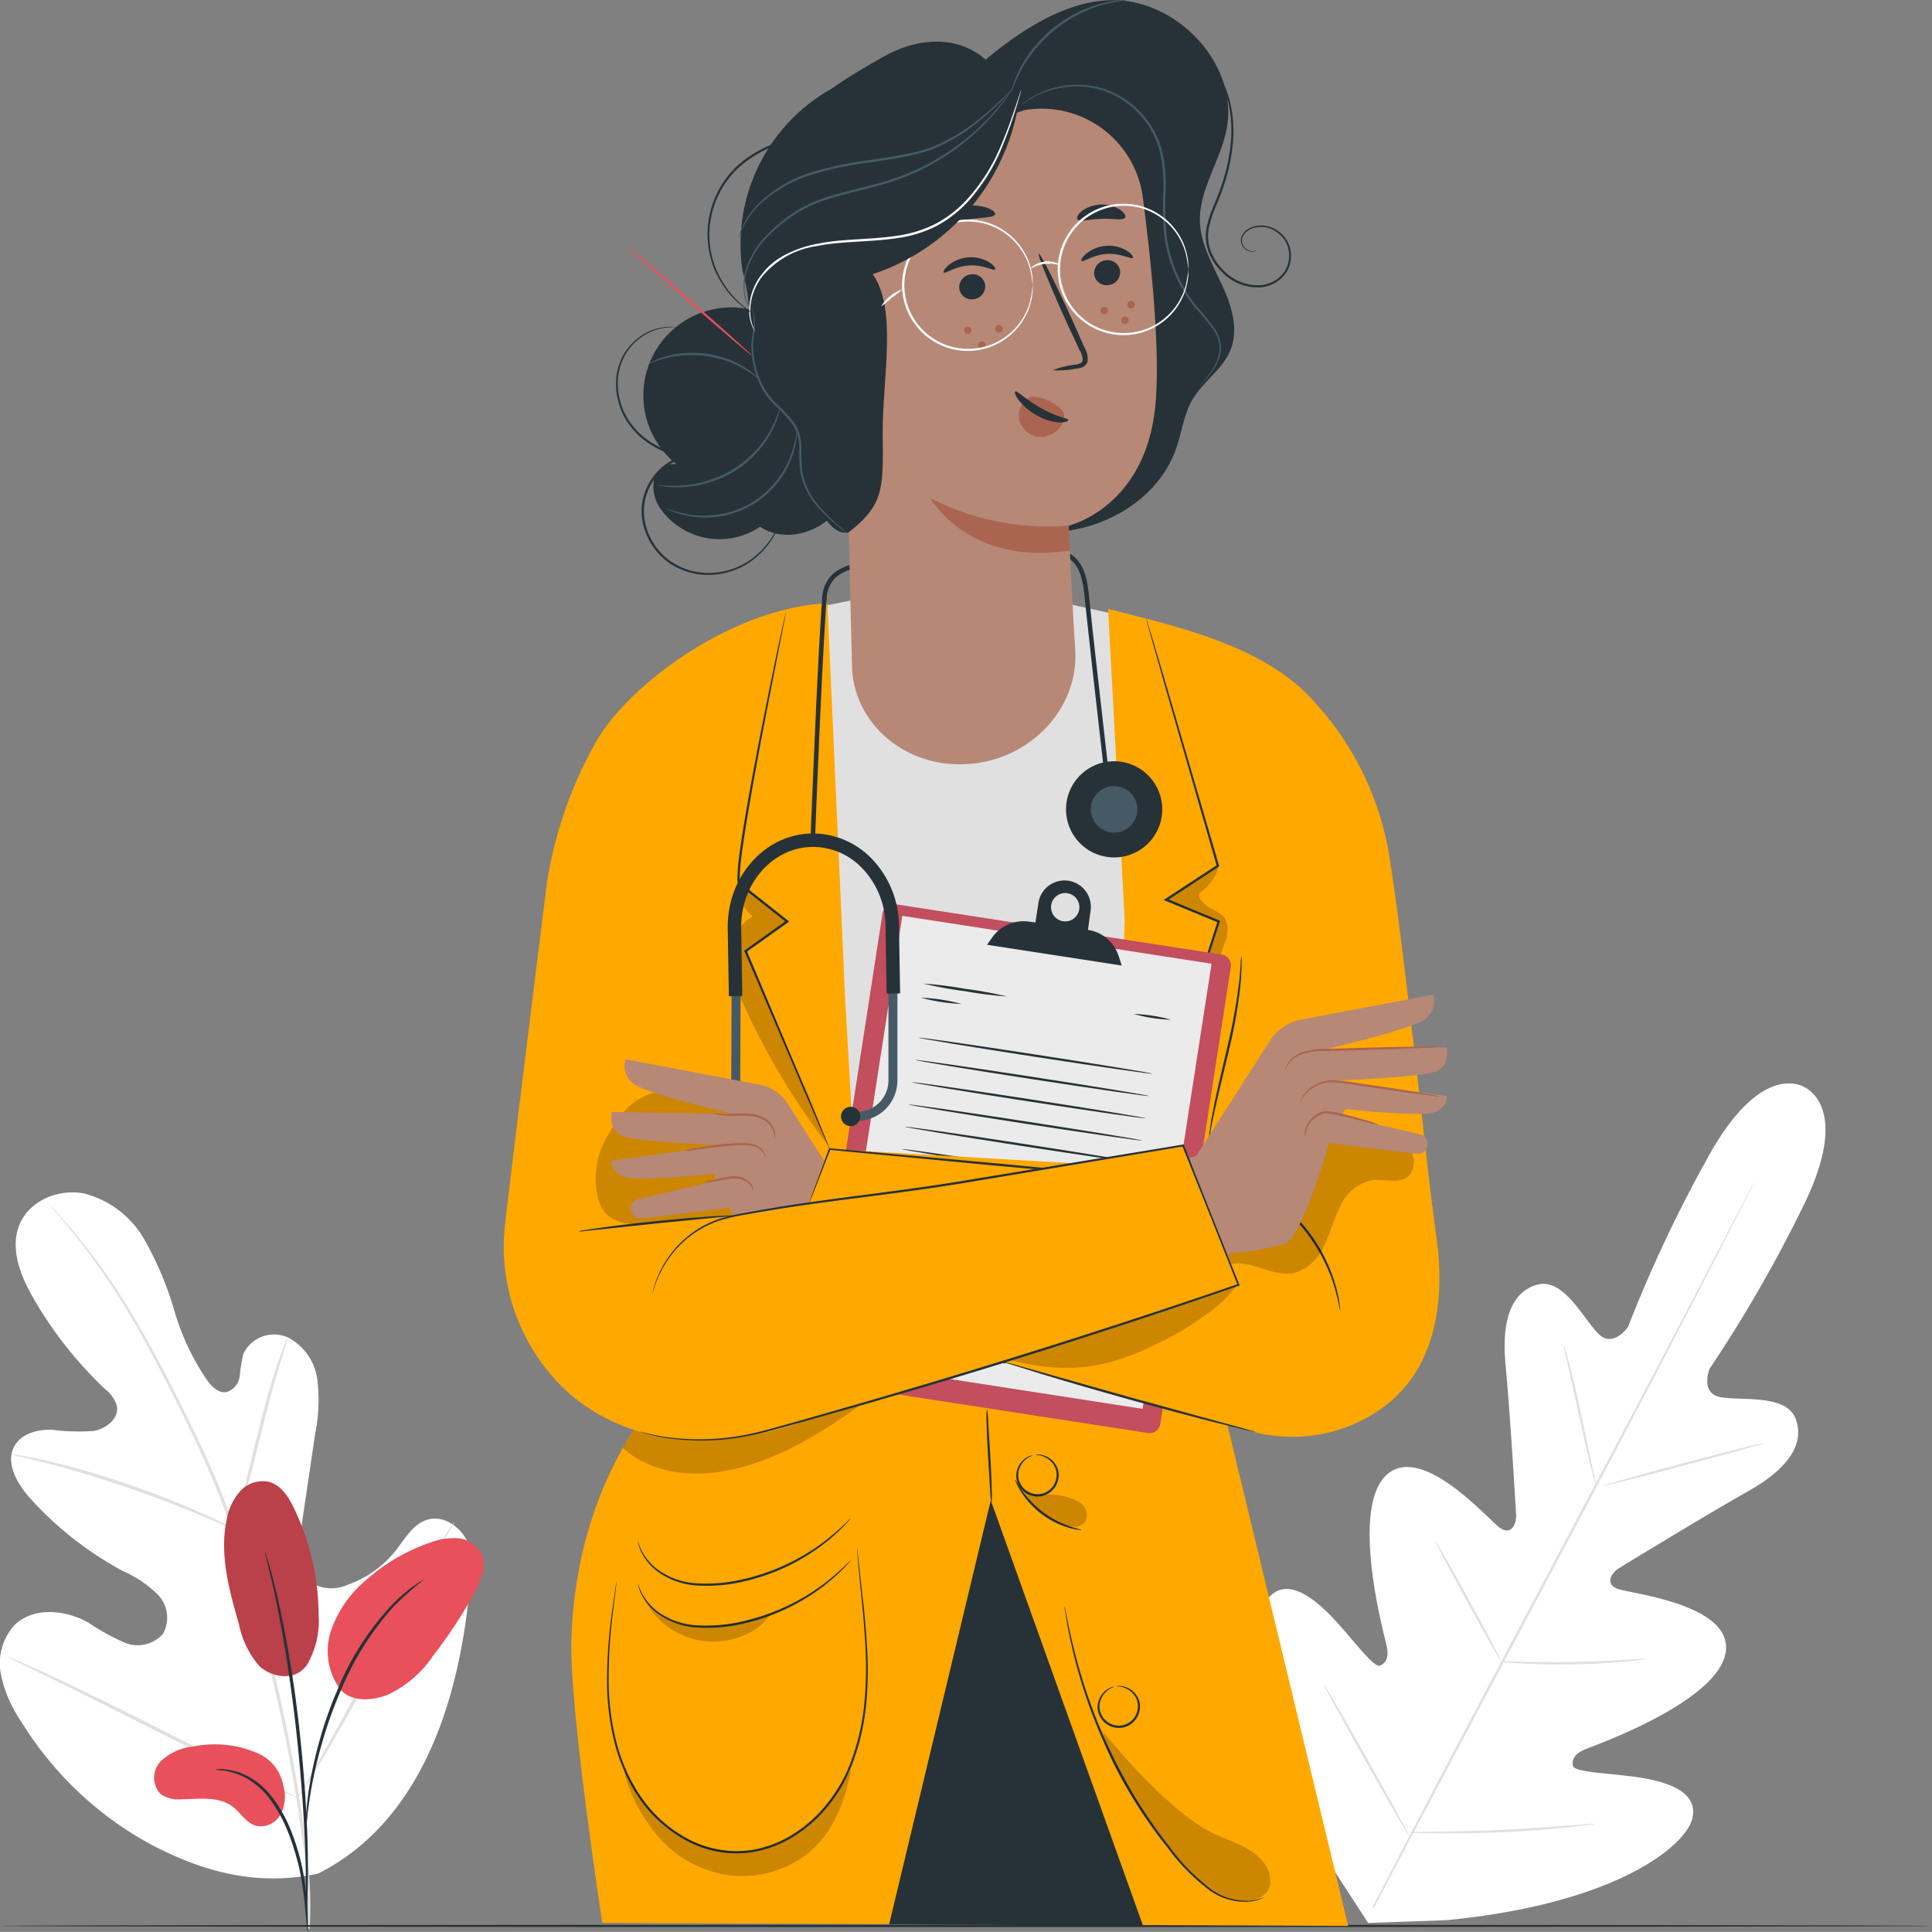 <svg id="img-slide-20" xmlns="http://www.w3.org/2000/svg" xmlns:xlink="http://www.w3.org/1999/xlink" width="205.504" height="205.494" viewBox="0 0 205.504 205.494">
  <rect x="0" y="0" width="205.504" height="205.494" fill="#808080" stroke="none"/>
  <defs>
    <clipPath id="clip-path">
      <rect id="Retângulo_1048" data-name="Retângulo 1048" width="205.504" height="205.494" fill="none"/>
    </clipPath>
    <clipPath id="clip-path-5">
      <rect id="Retângulo_1033" data-name="Retângulo 1033" width="24.185" height="11.282" fill="none"/>
    </clipPath>
    <clipPath id="clip-path-6">
      <rect id="Retângulo_1034" data-name="Retângulo 1034" width="13.542" height="4.838" fill="none"/>
    </clipPath>
    <clipPath id="clip-path-7">
      <rect id="Retângulo_1035" data-name="Retângulo 1035" width="7.199" height="4.697" fill="none"/>
    </clipPath>
    <clipPath id="clip-path-8">
      <rect id="Retângulo_1036" data-name="Retângulo 1036" width="25.429" height="7.396" fill="none"/>
    </clipPath>
    <clipPath id="clip-path-9">
      <rect id="Retângulo_1037" data-name="Retângulo 1037" width="17.809" height="17.994" fill="none"/>
    </clipPath>
    <clipPath id="clip-path-10">
      <rect id="Retângulo_1038" data-name="Retângulo 1038" width="8.975" height="30.251" fill="none"/>
    </clipPath>
    <clipPath id="clip-path-11">
      <rect id="Retângulo_1039" data-name="Retângulo 1039" width="44.573" height="56.277" fill="#294667"/>
    </clipPath>
    <clipPath id="clip-path-12">
      <rect id="Retângulo_1041" data-name="Retângulo 1041" width="10.354" height="28.066" fill="none"/>
    </clipPath>
    <clipPath id="clip-path-13">
      <rect id="Retângulo_1042" data-name="Retângulo 1042" width="17.339" height="14.421" fill="none"/>
    </clipPath>
    <clipPath id="clip-path-14">
      <rect id="Retângulo_1043" data-name="Retângulo 1043" width="24.702" height="9.031" fill="none"/>
    </clipPath>
    <clipPath id="clip-path-15">
      <rect id="Retângulo_1044" data-name="Retângulo 1044" width="20.864" height="16.565" fill="none"/>
    </clipPath>
    <clipPath id="clip-path-17">
      <rect id="Retângulo_1046" data-name="Retângulo 1046" width="10.05" height="20.756" fill="none"/>
    </clipPath>
  </defs>
  <g id="Grupo_1407" data-name="Grupo 1407" clip-path="url(#clip-path)">
    <g id="Grupo_1364" data-name="Grupo 1364">
      <g id="Grupo_1363" data-name="Grupo 1363" clip-path="url(#clip-path)">
        <path id="Caminho_1664" data-name="Caminho 1664" d="M338.534,242.038s-4.632-3.193-10.569,7.919a145.838,145.838,0,0,0-8.229,17.542s-1.557,2.322-3.143.754-3.713-5.971-6.474-5.239c-2.863.759-3.862,3.918-3.409,8.6s1.067,14.969,1.119,15.9c.051.913-.5,2.247-1.748,1.352s-8.389-9.161-12.108-5.539-.317,16.452.029,17.862.059,2-.614,2.338-2.81-2.67-4.937-4.938-4.99-4.524-6.96-2.255-2.773,11.831,6.038,27.558l4.559,7.02,8.4-.3c17.942-1.745,25.335-7.861,26.073-10.775s-2.749-3.975-5.825-4.427-6.762-.491-6.872-1.234.214-1.317,1.569-1.839,13.831-5.052,14.681-10.173-10.01-6.263-11.46-6.779-.667-1.728.113-2.207,9.593-5.858,13.694-8.158,6.124-4.924,5.113-7.708c-.975-2.684-5.8-1.918-8-2.324s-1.175-3.011-1.175-3.011a145.826,145.826,0,0,0,9.7-16.77c5.734-11.218.326-13.221.326-13.221" transform="translate(-146.561 -126.372)" fill="#fff"/>
        <path id="Caminho_1665" data-name="Caminho 1665" d="M306.083,340.582c4.244-8.222,10.2-19.531,16.822-32s12.6-23.761,16.886-31.961l5.064-9.716,1.379-2.641.364-.684c.083-.153.132-.229.132-.229s-.033.084-.108.241l-.341.7-1.336,2.663c-1.162,2.311-2.868,5.644-4.991,9.754-4.244,8.222-10.2,19.53-16.82,32s-12.6,23.767-16.889,31.966" transform="translate(-160.093 -137.741)" fill="#e0e0e0"/>
        <path id="Caminho_1666" data-name="Caminho 1666" d="M348.633,299.645a2.711,2.711,0,0,1,.2.572c.114.372.263.915.441,1.587.353,1.346.794,3.216,1.243,5.289l1.129,5.311L352,314.01a2.693,2.693,0,0,1,.106.6,2.746,2.746,0,0,1-.2-.57c-.113-.372-.262-.916-.433-1.59-.34-1.349-.756-3.225-1.2-5.3l-1.167-5.3-.361-1.6a2.742,2.742,0,0,1-.1-.6" transform="translate(-182.346 -156.726)" fill="#e0e0e0"/>
        <path id="Caminho_1667" data-name="Caminho 1667" d="M357.521,326.348c-.019-.07,3.8-1.147,8.523-2.407s8.573-2.226,8.591-2.156-3.8,1.147-8.524,2.407-8.572,2.225-8.591,2.156" transform="translate(-186.997 -168.304)" fill="#e0e0e0"/>
        <path id="Caminho_1668" data-name="Caminho 1668" d="M334.395,370.217a2.815,2.815,0,0,1,.618-.017l1.679.039c1.418.031,3.376.064,5.538.022s4.119-.139,5.534-.224l1.677-.1a2.792,2.792,0,0,1,.618-.007,2.823,2.823,0,0,1-.609.107c-.394.052-.965.117-1.672.182-1.414.133-3.374.264-5.543.3s-4.131-.021-5.549-.1c-.709-.042-1.283-.082-1.678-.121a2.8,2.8,0,0,1-.612-.084" transform="translate(-174.901 -193.482)" fill="#e0e0e0"/>
        <path id="Caminho_1669" data-name="Caminho 1669" d="M320.045,343.63a2.433,2.433,0,0,1,.319.475l.784,1.341c.652,1.138,1.537,2.718,2.5,4.471s1.824,3.348,2.435,4.508l.712,1.381a2.437,2.437,0,0,1,.23.523,2.424,2.424,0,0,1-.319-.475l-.784-1.341c-.652-1.138-1.537-2.718-2.5-4.472s-1.823-3.347-2.434-4.508l-.712-1.381a2.409,2.409,0,0,1-.23-.523" transform="translate(-167.395 -179.731)" fill="#e0e0e0"/>
        <path id="Caminho_1670" data-name="Caminho 1670" d="M295.235,375.631a3.943,3.943,0,0,1,.4.611l1.011,1.714c.844,1.454,1.994,3.47,3.251,5.7s2.381,4.267,3.185,5.743l.939,1.755a3.941,3.941,0,0,1,.313.661,3.91,3.91,0,0,1-.4-.611l-1.011-1.714c-.844-1.453-1.994-3.47-3.251-5.706s-2.381-4.266-3.185-5.742l-.939-1.755a3.962,3.962,0,0,1-.313-.661" transform="translate(-154.418 -196.469)" fill="#e0e0e0"/>
        <path id="Caminho_1671" data-name="Caminho 1671" d="M314.09,407.634a4.5,4.5,0,0,1,.782-.041l2.131-.028c1.8-.026,4.284-.071,7.025-.2s5.222-.3,7.016-.441l2.124-.164a4.437,4.437,0,0,1,.783-.031,4.517,4.517,0,0,1-.772.132c-.5.068-1.222.155-2.119.247-1.791.188-4.273.394-7.02.517s-5.236.144-7.037.122c-.9-.013-1.629-.031-2.132-.054a4.54,4.54,0,0,1-.781-.061" transform="translate(-164.281 -212.731)" fill="#e0e0e0"/>
        <path id="Caminho_1672" data-name="Caminho 1672" d="M33.852,338.367c10.747-5.447,14.762-17.816,15.99-29.27.205-1.912.7-3.889.03-5.686s-2.62-3.238-4.437-2.678c-1.507.465-2.356,2.022-3.339,3.269a11.238,11.238,0,0,1-5.067,3.631,4.28,4.28,0,0,1-3.957-.2c-1.513-1.138-1.385-3.433-1.106-5.324q.783-5.287,1.564-10.573a17.8,17.8,0,0,0,.225-5.7,5.926,5.926,0,0,0-3.127-4.492,3.6,3.6,0,0,0-4.745,1.762,17.612,17.612,0,0,0-.387,2.349,2.012,2.012,0,0,1-1.43,1.709c-.787.115-1.468-.529-1.956-1.163a25.4,25.4,0,0,1-3.551-7.461,35.3,35.3,0,0,0-3.217-7.636,10.336,10.336,0,0,0-6.384-4.871c-2.689-.538-5.814.726-6.876,3.291s.109,5.5,1.5,7.9a42.685,42.685,0,0,0,7.609,9.63,3.51,3.51,0,0,1,1.247,1.791c.232,1.32-1.141,2.4-2.445,2.642a22.115,22.115,0,0,1-4.487-.128c-1.5-.035-3.191.389-3.947,1.7-1.049,1.825.281,4.081,1.686,5.635a36.551,36.551,0,0,0,9.835,7.7,12.33,12.33,0,0,1,3.706,2.5,3.538,3.538,0,0,1,.554,4.171,3.6,3.6,0,0,1-4.089.941,25.461,25.461,0,0,1-3.928-2.174c-2.462-1.35-5.846-1.646-7.83.365A6.049,6.049,0,0,0,.1,317.2a13.945,13.945,0,0,0,2.207,5.084A36.752,36.752,0,0,0,16.3,335.406c5.737,2.947,11.247,4.3,17.554,2.961" transform="translate(0 -139.081)" fill="#fff"/>
        <path id="Caminho_1673" data-name="Caminho 1673" d="M38.632,345.569c.227-4.575-.152-7.457-1.027-13.445a171.108,171.108,0,0,0-4.146-19.212l-1.346-4.98c-.445-1.633-.887-3.253-1.417-4.811a85.478,85.478,0,0,0-3.557-8.777c-1.266-2.737-2.568-5.288-3.8-7.664s-2.437-4.567-3.614-6.518a67.859,67.859,0,0,0-6.232-8.785c-.814-.976-1.47-1.712-1.922-2.205l-.517-.558a1.494,1.494,0,0,0-.185-.182,1.3,1.3,0,0,0,.158.206l.491.581c.434.508,1.073,1.258,1.87,2.246a71.822,71.822,0,0,1,6.124,8.827c1.16,1.954,2.342,4.147,3.568,6.524s2.513,4.933,3.768,7.667a86.478,86.478,0,0,1,3.524,8.75c.525,1.55.961,3.156,1.406,4.794L33.12,313a175.527,175.527,0,0,1,4.165,19.168c.889,5.967,1.293,8.826,1.1,13.385" transform="translate(-5.684 -140.4)" fill="#e0e0e0"/>
        <path id="Caminho_1674" data-name="Caminho 1674" d="M52.231,318.7a3.892,3.892,0,0,0,.3-.781c.174-.509.4-1.253.667-2.177.534-1.847,1.186-4.422,1.893-7.264s1.393-5.4,1.954-7.235c.279-.917.511-1.658.678-2.167a3.809,3.809,0,0,0,.222-.807,3.839,3.839,0,0,0-.35.76c-.207.5-.476,1.227-.786,2.137-.624,1.821-1.351,4.379-2.059,7.226-.691,2.806-1.315,5.345-1.792,7.285-.221.875-.408,1.612-.558,2.2a3.811,3.811,0,0,0-.168.82" transform="translate(-27.316 -156.004)" fill="#e0e0e0"/>
        <path id="Caminho_1675" data-name="Caminho 1675" d="M2.571,324.334a5.292,5.292,0,0,0,.954.254c.617.144,1.51.348,2.605.634,2.195.556,5.2,1.431,8.472,2.541s6.19,2.252,8.276,3.135c1.047.434,1.884.808,2.465,1.063a5.288,5.288,0,0,0,.917.368,5.259,5.259,0,0,0-.858-.493c-.564-.294-1.388-.7-2.425-1.169-2.067-.944-4.981-2.121-8.262-3.241a86.7,86.7,0,0,0-8.527-2.448c-1.106-.256-2.01-.423-2.637-.526a5.233,5.233,0,0,0-.98-.118" transform="translate(-1.345 -169.635)" fill="#e0e0e0"/>
        <path id="Caminho_1676" data-name="Caminho 1676" d="M66.43,368.763a1.253,1.253,0,0,0,.209-.273l.541-.822c.466-.715,1.114-1.768,1.9-3.079,1.569-2.621,3.622-6.31,5.832-10.412s4.228-7.806,5.74-10.456l1.8-3.134.485-.856a1.264,1.264,0,0,0,.149-.311,1.258,1.258,0,0,0-.209.274l-.541.821c-.466.715-1.114,1.768-1.9,3.079-1.569,2.621-3.622,6.311-5.833,10.413s-4.227,7.8-5.739,10.456c-.74,1.287-1.348,2.347-1.8,3.133l-.485.856a1.251,1.251,0,0,0-.149.311" transform="translate(-34.744 -177.53)" fill="#e0e0e0"/>
        <path id="Caminho_1677" data-name="Caminho 1677" d="M1.732,369.487a1.328,1.328,0,0,0,.3.178l.895.447,3.3,1.613c2.789,1.363,6.62,3.288,10.85,5.422s8.084,4.027,10.9,5.331c1.409.653,2.554,1.169,3.353,1.511l.922.387a1.3,1.3,0,0,0,.331.113,1.318,1.318,0,0,0-.3-.178l-.895-.447-3.3-1.612c-2.79-1.362-6.621-3.288-10.852-5.423S9.157,372.8,6.339,371.5c-1.409-.653-2.554-1.17-3.354-1.511l-.922-.387a1.3,1.3,0,0,0-.331-.113" transform="translate(-0.906 -193.255)" fill="#e0e0e0"/>
      </g>
    </g>
    <g id="Grupo_1366" data-name="Grupo 1366">
      <g id="Grupo_1365" data-name="Grupo 1365" clip-path="url(#clip-path)">
        <path id="Caminho_1678" data-name="Caminho 1678" d="M205.5,429.368c0,.069-46.007.124-102.747.124C46,429.492,0,429.437,0,429.368s46-.124,102.757-.124c56.74,0,102.747.055,102.747.124" transform="translate(0 -224.511)" fill="#263238"/>
      </g>
    </g>
    <g id="Grupo_1401" data-name="Grupo 1401">
      <g id="Grupo_1400" data-name="Grupo 1400" clip-path="url(#clip-path)">
        <path id="Caminho_1679" data-name="Caminho 1679" d="M141.705,294.485s-13.563,9.214-14.3,30.726c-.249,7.215,3.294,30.194,3.294,30.194l79.334.318-14.844-61.579-24.956-5.7Z" transform="translate(-66.63 -150.866)" fill="#ffa800"/>
        <path id="Caminho_1680" data-name="Caminho 1680" d="M209.1,334.59l-10.81,45.092,27.013.178Z" transform="translate(-103.712 -175.003)" fill="#263238"/>
        <path id="Caminho_1681" data-name="Caminho 1681" d="M220.043,314.126a9.2,9.2,0,0,1,.145,1.475c.062.988.139,2.211.223,3.564.08,1.393.134,2.656.151,3.571a8.231,8.231,0,0,1-.03,1.482,9.343,9.343,0,0,1-.145-1.475c-.062-.988-.138-2.212-.223-3.565-.08-1.393-.134-2.655-.151-3.57a8.331,8.331,0,0,1,.031-1.482" transform="translate(-115.071 -164.3)" fill="#263238"/>
        <path id="Caminho_1682" data-name="Caminho 1682" d="M228.406,324.451c.006.023-.177.063-.458.228a2.286,2.286,0,0,0-.9,1,1.937,1.937,0,0,0,.094,1.9,2.024,2.024,0,0,0,3.731-.593,1.938,1.938,0,0,0-.5-1.832,2.291,2.291,0,0,0-1.165-.674c-.319-.069-.505-.051-.507-.074,0-.009.045-.018.134-.029a1.441,1.441,0,0,1,.39.009,2.32,2.32,0,0,1,1.817,1.495,2.039,2.039,0,0,1,.052,1.161,2.242,2.242,0,0,1-4.147.66,2.041,2.041,0,0,1-.311-1.12,2.322,2.322,0,0,1,1.263-1.985,1.454,1.454,0,0,1,.368-.129c.088-.017.134-.022.136-.013" transform="translate(-118.54 -169.655)" fill="#263238"/>
        <path id="Caminho_1683" data-name="Caminho 1683" d="M246.54,376.062c.006.023-.177.063-.458.228a2.283,2.283,0,0,0-.9,1,1.937,1.937,0,0,0,.094,1.9,2.024,2.024,0,0,0,3.731-.593,1.938,1.938,0,0,0-.5-1.832,2.29,2.29,0,0,0-1.165-.674c-.319-.069-.505-.051-.506-.074,0-.009.044-.018.133-.029a1.439,1.439,0,0,1,.39.009,2.32,2.32,0,0,1,1.817,1.495,2.043,2.043,0,0,1,.052,1.161,2.242,2.242,0,0,1-4.147.66,2.045,2.045,0,0,1-.311-1.12,2.323,2.323,0,0,1,1.263-1.985,1.457,1.457,0,0,1,.368-.129c.088-.017.134-.021.136-.013" transform="translate(-128.025 -196.65)" fill="#263238"/>
        <path id="Caminho_1684" data-name="Caminho 1684" d="M164.879,338.669a1.124,1.124,0,0,1-.169.212c-.118.133-.289.331-.523.574a21.13,21.13,0,0,1-2.134,1.9,21.991,21.991,0,0,1-8.489,3.991,16.85,16.85,0,0,1-5.178.424,7.88,7.88,0,0,1-3.977-1.442,5.812,5.812,0,0,1-1.824-2.2,4.517,4.517,0,0,1-.258-.737,1.131,1.131,0,0,1-.047-.268c.026-.008.1.363.392.963a5.966,5.966,0,0,0,1.841,2.1,7.82,7.82,0,0,0,3.895,1.356,17.037,17.037,0,0,0,5.1-.438,22.7,22.7,0,0,0,8.437-3.888,25.261,25.261,0,0,0,2.173-1.83l.555-.539a1.136,1.136,0,0,1,.205-.178" transform="translate(-74.417 -177.136)" fill="#263238"/>
        <path id="Caminho_1685" data-name="Caminho 1685" d="M164.879,348.033a1.125,1.125,0,0,1-.169.212c-.118.133-.289.331-.523.574a21.084,21.084,0,0,1-2.134,1.9,21.992,21.992,0,0,1-8.489,3.991,16.845,16.845,0,0,1-5.178.424,7.875,7.875,0,0,1-3.977-1.442,5.808,5.808,0,0,1-1.824-2.2,4.513,4.513,0,0,1-.258-.737,1.131,1.131,0,0,1-.047-.268c.026-.008.1.363.392.963a5.961,5.961,0,0,0,1.841,2.1,7.82,7.82,0,0,0,3.895,1.356,17.04,17.04,0,0,0,5.1-.438,22.7,22.7,0,0,0,8.437-3.888,25.356,25.356,0,0,0,2.173-1.829l.555-.54a1.138,1.138,0,0,1,.205-.178" transform="translate(-74.417 -182.034)" fill="#263238"/>
        <path id="Caminho_1686" data-name="Caminho 1686" d="M161.97,345.2a1.127,1.127,0,0,1,.03.193c.015.14.036.328.062.569.057.513.137,1.248.241,2.187.2,1.9.579,4.642.752,8.062a37.82,37.82,0,0,1-.117,5.6,24.185,24.185,0,0,1-1.437,6.262,16.141,16.141,0,0,1-3.859,5.937,14.34,14.34,0,0,1-3.032,2.242,12.183,12.183,0,0,1-3.662,1.291,11.146,11.146,0,0,1-7.416-1.373,14.361,14.361,0,0,1-5.1-4.9,19.316,19.316,0,0,1-2.406-5.953,27.264,27.264,0,0,1-.653-5.56,53.632,53.632,0,0,1,.573-8.075c.135-.936.241-1.667.315-2.178l.091-.565a1.129,1.129,0,0,1,.04-.191,1.114,1.114,0,0,1-.014.2l-.066.568c-.063.513-.154,1.246-.269,2.184a56.549,56.549,0,0,0-.494,8.059,27.36,27.36,0,0,0,.679,5.518,19.187,19.187,0,0,0,2.4,5.878,14.168,14.168,0,0,0,5.023,4.814,10.92,10.92,0,0,0,7.255,1.341,11.968,11.968,0,0,0,3.587-1.263,14.152,14.152,0,0,0,2.981-2.2,15.955,15.955,0,0,0,3.814-5.844,24.1,24.1,0,0,0,1.445-6.2,38.162,38.162,0,0,0,.147-5.568c-.15-3.409-.5-6.156-.672-8.059-.093-.951-.156-1.691-.194-2.193-.016-.241-.029-.431-.038-.571a1.115,1.115,0,0,1,0-.2" transform="translate(-70.803 -180.553)" fill="#263238"/>
        <g id="Grupo_1369" data-name="Grupo 1369" transform="translate(66.343 188.274)" opacity="0.2">
          <g id="Grupo_1368" data-name="Grupo 1368">
            <g id="Grupo_1367" data-name="Grupo 1367" clip-path="url(#clip-path-5)">
              <path id="Caminho_1687" data-name="Caminho 1687" d="M139.094,394.735a15.987,15.987,0,0,0,2.835,5.986,12.042,12.042,0,0,0,6.178,4.685,11.19,11.19,0,0,0,10.72-1.921c2.913-2.438,3.945-6.188,4.452-8.751-1.272,1.708-2.621,4.135-4.218,5.543a12.534,12.534,0,0,1-5.806,3.011,13.118,13.118,0,0,1-8.718-1.939c-2.447-1.554-3.926-4.34-5.443-6.615" transform="translate(-139.094 -394.735)"/>
            </g>
          </g>
        </g>
        <g id="Grupo_1372" data-name="Grupo 1372" transform="translate(68.386 169.772)" opacity="0.2">
          <g id="Grupo_1371" data-name="Grupo 1371">
            <g id="Grupo_1370" data-name="Grupo 1370" clip-path="url(#clip-path-6)">
              <path id="Caminho_1688" data-name="Caminho 1688" d="M143.378,355.943a8.189,8.189,0,0,0,6,4.708c2.583.477,5.925-.337,7.54-2.759-5.678,1.994-11.322,2.039-13.542-1.948" transform="translate(-143.378 -355.943)"/>
            </g>
          </g>
        </g>
        <path id="Caminho_1689" data-name="Caminho 1689" d="M233.435,335.325a1.036,1.036,0,0,1-.364-.021,6.336,6.336,0,0,1-.971-.211,9.1,9.1,0,0,1-5.129-3.894,6.286,6.286,0,0,1-.464-.879,1.038,1.038,0,0,1-.118-.345c.04-.019.261.448.729,1.128a10.132,10.132,0,0,0,5.035,3.823c.78.268,1.29.356,1.282.4" transform="translate(-118.409 -172.589)" fill="#263238"/>
        <g id="Grupo_1375" data-name="Grupo 1375" transform="translate(108.428 157.712)" opacity="0.2">
          <g id="Grupo_1374" data-name="Grupo 1374">
            <g id="Grupo_1373" data-name="Grupo 1373" clip-path="url(#clip-path-7)">
              <path id="Caminho_1690" data-name="Caminho 1690" d="M227.33,330.66a7.79,7.79,0,0,0,4.772,4.508,2.926,2.926,0,0,0,1.208.179,1.409,1.409,0,0,0,1.04-.578,1.56,1.56,0,0,0-.553-1.986,5.6,5.6,0,0,0-2.127-.756c-1.522-.356-2.9.416-4.158-.866" transform="translate(-227.33 -330.66)"/>
            </g>
          </g>
        </g>
        <g id="Grupo_1378" data-name="Grupo 1378" transform="translate(66.244 149.345)" opacity="0.2">
          <g id="Grupo_1377" data-name="Grupo 1377">
            <g id="Grupo_1376" data-name="Grupo 1376" clip-path="url(#clip-path-8)">
              <path id="Caminho_1691" data-name="Caminho 1691" d="M138.887,317.8c3.557,3.109,8.58,3.242,13.113,1.911s8.472-3.85,12.316-6.595c-4.195.831-7.772,2.747-12,3.37A26,26,0,0,1,140.1,315.8" transform="translate(-138.887 -313.118)"/>
            </g>
          </g>
        </g>
        <path id="Caminho_1692" data-name="Caminho 1692" d="M258.643,389.178s-.029.022-.091.054a2.545,2.545,0,0,1-.281.13,4.182,4.182,0,0,1-1.155.287,6.411,6.411,0,0,1-4.168-1.119,21.635,21.635,0,0,1-4.562-4.578,49.539,49.539,0,0,1-4.443-6.553,55.432,55.432,0,0,1-5.384-13.308c-.456-1.784-.751-3.245-.928-4.258l-.185-1.17a2.524,2.524,0,0,1-.048-.41,2.638,2.638,0,0,1,.1.4l.231,1.16c.206,1.006.526,2.458,1,4.231a57.8,57.8,0,0,0,5.431,13.23,50.9,50.9,0,0,0,4.406,6.533,21.965,21.965,0,0,0,4.479,4.575,6.418,6.418,0,0,0,4.063,1.169,5.689,5.689,0,0,0,1.536-.374" transform="translate(-124.167 -187.379)" fill="#263238"/>
        <g id="Grupo_1381" data-name="Grupo 1381" transform="translate(117.329 184.202)" opacity="0.2">
          <g id="Grupo_1380" data-name="Grupo 1380">
            <g id="Grupo_1379" data-name="Grupo 1379" clip-path="url(#clip-path-9)">
              <path id="Caminho_1693" data-name="Caminho 1693" d="M245.992,386.2s7.037,8.85,12.175,11.022c1.738.735,3.657,1.34,4.843,2.808a3.087,3.087,0,0,1,.743,2.491,1.941,1.941,0,0,1-.1.305c-.741,1.883-4.285,1.618-5.921.425-.708-.517-.289-.185-.861-.615-1.647-1.24-10.456-11.435-10.884-16.437" transform="translate(-245.992 -386.199)"/>
            </g>
          </g>
        </g>
        <path id="Caminho_1694" data-name="Caminho 1694" d="M172.489,134.718l4.493-.894,22.222.263,11.29,2.478,4.306,63.045-49.911,2.333Z" transform="translate(-86.243 -69.995)" fill="#e0e0e0"/>
        <path id="Caminho_1695" data-name="Caminho 1695" d="M247.821,197.715l1.065-28.671-1.772-33.252c7.024,1.809,16.625,3.831,21.931,9.88a31.854,31.854,0,0,1,8.085,17.069c1.471,9.521,3.409,27.782,4.619,37.992" transform="translate(-129.249 -71.024)" fill="#ffa800"/>
        <path id="Caminho_1696" data-name="Caminho 1696" d="M184.389,192.39,149.882,198l-1.22-21.314-1.894-42.129c-10,.408-21.415,8.686-24.836,15.132a44.223,44.223,0,0,0-5.01,14.705c-1.193,9.559-3.221,25.888-4.432,36.1a21.031,21.031,0,0,0,5.788,17.119c5.01,5.166,12.852,6.951,19.9,5.494l52.54-14.806Z" transform="translate(-58.76 -70.377)" fill="#ffa800"/>
        <path id="Caminho_1697" data-name="Caminho 1697" d="M255.7,193.791a.543.543,0,0,1,.027-.12l.1-.345.408-1.331,1.561-4.95,5.414-16.9.069.148-5.6-2.315-.217-.09.2-.129,1.293-.846,4.22-2.76-.051.136-5.393-18.751c-.664-2.348-1.2-4.236-1.571-5.553l-.412-1.5-.1-.39a.6.6,0,0,1-.027-.134.684.684,0,0,1,.049.128l.123.383.453,1.487,1.643,5.532,5.473,18.728.025.087-.076.05-4.218,2.763-1.293.846-.021-.218,5.593,2.32.1.043-.035.106-5.5,16.878-1.629,4.928-.447,1.318-.121.339a.542.542,0,0,1-.048.113" transform="translate(-133.697 -72.158)" fill="#263238"/>
        <g id="Grupo_1384" data-name="Grupo 1384" transform="translate(121.608 92.168)" opacity="0.2">
          <g id="Grupo_1383" data-name="Grupo 1383">
            <g id="Grupo_1382" data-name="Grupo 1382" clip-path="url(#clip-path-10)">
              <path id="Caminho_1698" data-name="Caminho 1698" d="M262.98,193.239a4.984,4.984,0,0,1-1.739,2.6c-.655.379-.28.88.265,1.406.651.627,1.7.8,2.182,1.564a2.969,2.969,0,0,1-.039,2.437,176.9,176.9,0,0,1-8.684,22.239l8.016-24.4-5.594-2.318Z" transform="translate(-254.964 -193.239)"/>
            </g>
          </g>
        </g>
        <path id="Caminho_1699" data-name="Caminho 1699" d="M174.25,193.714a.456.456,0,0,1-.053-.1l-.138-.3-.515-1.163-1.891-4.365-6.45-15.082-.037-.088.078-.055,4.416-3.155,0,.2-2.927-2.317-1.294-1.025-.64-.507-.159-.126c-.03-.029-.045-.024-.088-.082a.323.323,0,0,1-.067-.133,1.713,1.713,0,0,1-.054-.435,24.677,24.677,0,0,1,.3-3.185c.292-2.068.636-4.051.972-5.938.679-3.773,1.348-7.159,1.92-10s1.056-5.136,1.4-6.721l.4-1.822.111-.473a.877.877,0,0,1,.046-.159.783.783,0,0,1-.021.165l-.087.477-.356,1.832c-.314,1.605-.765,3.9-1.32,6.735s-1.2,6.234-1.867,10.007c-.33,1.886-.669,3.869-.956,5.932a24.646,24.646,0,0,0-.29,3.144,1.523,1.523,0,0,0,.042.365c-.01.056.142.143.238.228l.64.506,1.292,1.023,2.922,2.315.129.1-.134.1-4.42,3.148.041-.144,6.368,15.116,1.827,4.392.479,1.178.119.306a.44.44,0,0,1,.034.106" transform="translate(-86.002 -71.491)" fill="#263238"/>
        <path id="Caminho_1700" data-name="Caminho 1700" d="M216.816,257.873l-34.772-5.367a1.149,1.149,0,0,1-.96-1.31l7.5-48.612a1.149,1.149,0,0,1,1.311-.96l34.771,5.367a1.149,1.149,0,0,1,.96,1.31l-7.5,48.612a1.148,1.148,0,0,1-1.31.96" transform="translate(-94.707 -105.449)" fill="#e8505b"/>
        <g id="Grupo_1387" data-name="Grupo 1387" transform="translate(86.364 96.16)" opacity="0.2">
          <g id="Grupo_1386" data-name="Grupo 1386">
            <g id="Grupo_1385" data-name="Grupo 1385" clip-path="url(#clip-path-11)">
              <path id="Caminho_1701" data-name="Caminho 1701" d="M216.816,257.873l-34.772-5.367a1.149,1.149,0,0,1-.96-1.31l7.5-48.612a1.149,1.149,0,0,1,1.311-.96l34.771,5.367a1.149,1.149,0,0,1,.96,1.31l-1.254,8.123-6.25,40.489a1.148,1.148,0,0,1-1.31.96" transform="translate(-181.071 -201.609)" fill="#294667"/>
            </g>
          </g>
        </g>
        <rect id="Retângulo_1040" data-name="Retângulo 1040" width="47.924" height="33.295" transform="matrix(0.153, -0.988, 0.988, 0.153, 88.646, 144.765)" fill="#ebebeb"/>
        <path id="Caminho_1702" data-name="Caminho 1702" d="M234.123,204.391a4.08,4.08,0,0,0-3.266-2.783l.275-2.025a2.8,2.8,0,0,0-5.539-.855l-.324,2.1-.708-.1a4.08,4.08,0,0,0-3.889,1.688l-.548.776,14.326,2.211Zm-5.915-3.7a1.508,1.508,0,1,1,1.721-1.261,1.508,1.508,0,0,1-1.721,1.261" transform="translate(-115.133 -102.7)" fill="#263238"/>
        <path id="Caminho_1703" data-name="Caminho 1703" d="M214.8,220.706a41.126,41.126,0,0,1-4.48-.566,41.212,41.212,0,0,1-4.442-.811,41.178,41.178,0,0,1,4.48.566,41.119,41.119,0,0,1,4.442.811" transform="translate(-107.681 -114.712)" fill="#263238"/>
        <path id="Caminho_1704" data-name="Caminho 1704" d="M209.689,223.135a19.069,19.069,0,0,1-4.3-.664,19.142,19.142,0,0,1,4.3.664" transform="translate(-107.426 -116.349)" fill="#263238"/>
        <path id="Caminho_1705" data-name="Caminho 1705" d="M229.766,235.253c-.011.068-5.578-.735-12.434-1.794s-12.408-1.971-12.4-2.039,5.577.735,12.435,1.794,12.407,1.971,12.4,2.039" transform="translate(-107.188 -121.04)" fill="#263238"/>
        <path id="Caminho_1706" data-name="Caminho 1706" d="M229,240.217c-.01.068-5.578-.735-12.434-1.793s-12.408-1.972-12.4-2.039,5.577.735,12.435,1.794,12.407,1.971,12.4,2.039" transform="translate(-106.788 -123.636)" fill="#263238"/>
        <path id="Caminho_1707" data-name="Caminho 1707" d="M228.234,245.182c-.01.068-5.578-.736-12.434-1.793s-12.408-1.972-12.4-2.04,5.577.735,12.435,1.794,12.407,1.971,12.4,2.039" transform="translate(-106.387 -126.233)" fill="#263238"/>
        <path id="Caminho_1708" data-name="Caminho 1708" d="M227.467,250.146c-.01.068-5.578-.735-12.434-1.793s-12.408-1.972-12.4-2.039,5.577.735,12.435,1.794,12.407,1.971,12.4,2.039" transform="translate(-105.986 -128.829)" fill="#263238"/>
        <path id="Caminho_1709" data-name="Caminho 1709" d="M226.7,255.112c-.01.068-5.578-.736-12.434-1.794s-12.408-1.971-12.4-2.039,5.577.735,12.436,1.794,12.407,1.971,12.4,2.039" transform="translate(-105.585 -131.426)" fill="#263238"/>
        <path id="Caminho_1710" data-name="Caminho 1710" d="M225.934,260.075c-.01.068-5.578-.735-12.434-1.793s-12.408-1.972-12.4-2.04,5.577.735,12.436,1.794,12.407,1.971,12.4,2.039" transform="translate(-105.184 -134.022)" fill="#263238"/>
        <path id="Caminho_1711" data-name="Caminho 1711" d="M212.828,262.632a1.9,1.9,0,0,1-.5-.028c-.317-.034-.773-.091-1.336-.166-1.127-.151-2.681-.377-4.4-.641s-3.264-.518-4.384-.714c-.56-.1-1.013-.181-1.324-.244a1.881,1.881,0,0,1-.48-.123,1.928,1.928,0,0,1,.5.028c.316.034.773.091,1.336.166,1.127.151,2.681.377,4.4.642s3.264.518,4.384.714c.56.1,1.013.181,1.325.244a1.921,1.921,0,0,1,.48.123" transform="translate(-104.823 -136.36)" fill="#263238"/>
        <path id="Caminho_1712" data-name="Caminho 1712" d="M256.8,226.714a16.356,16.356,0,0,1-3.977-.614,16.356,16.356,0,0,1,3.977.614" transform="translate(-132.236 -118.246)" fill="#263238"/>
        <path id="Caminho_1713" data-name="Caminho 1713" d="M205.867,272.626a42.906,42.906,0,0,1-6.45-1,42.9,42.9,0,0,1,6.45,1" transform="translate(-104.303 -142.065)" fill="#263238"/>
        <path id="Caminho_1714" data-name="Caminho 1714" d="M205.5,277.185a44.44,44.44,0,0,1-6.557-1.012,44.428,44.428,0,0,1,6.557,1.012" transform="translate(-104.057 -144.441)" fill="#263238"/>
        <path id="Caminho_1715" data-name="Caminho 1715" d="M248.842,278.551a10.075,10.075,0,0,1-3.117-.481,10.069,10.069,0,0,1,3.117.481" transform="translate(-128.523 -145.426)" fill="#263238"/>
        <path id="Caminho_1716" data-name="Caminho 1716" d="M248.441,282.642a10.067,10.067,0,0,1-3.117-.481,10.068,10.068,0,0,1,3.117.481" transform="translate(-128.314 -147.565)" fill="#263238"/>
        <path id="Caminho_1717" data-name="Caminho 1717" d="M202.353,281.527a9.41,9.41,0,0,1-3.01-.465,9.409,9.409,0,0,1,3.01.465" transform="translate(-104.264 -146.99)" fill="#263238"/>
        <path id="Caminho_1718" data-name="Caminho 1718" d="M248.879,287.545a5.319,5.319,0,0,1-2.257-.348,5.3,5.3,0,0,1,2.257.348" transform="translate(-128.992 -150.194)" fill="#263238"/>
        <path id="Caminho_1719" data-name="Caminho 1719" d="M197.277,289.351a3.566,3.566,0,0,1,.562-.006l1.585.046,5.656.227.128.005-.029.126a2.717,2.717,0,0,1-.991,1.539,2.242,2.242,0,0,1-1.911.435,2.217,2.217,0,0,1-1.566-1.356,1.936,1.936,0,0,1,.579-2.063,1.759,1.759,0,0,1,.757-.4,1.118,1.118,0,0,1,.214-.034.742.742,0,0,1,.232,0,.322.322,0,0,1,.244.18.5.5,0,0,1,.029.258,3.722,3.722,0,0,1-1.575,2.62,2.32,2.32,0,0,1-1.409.469,1.335,1.335,0,0,1-1.144-.824,2.007,2.007,0,0,1-.1-1.333,4.8,4.8,0,0,1,1.336-1.918l.128-.133.023.182a3.248,3.248,0,0,1-.362,1.919,3.444,3.444,0,0,1-.947,1.13,3.046,3.046,0,0,1-.816.448,1.364,1.364,0,0,1-.314.079,4.052,4.052,0,0,0,1.07-.6,3.426,3.426,0,0,0,.883-1.118,3.124,3.124,0,0,0,.312-1.83l.151.049a4.685,4.685,0,0,0-1.263,1.851,1.8,1.8,0,0,0,.1,1.187,1.109,1.109,0,0,0,.959.687,2.1,2.1,0,0,0,1.26-.436,3.488,3.488,0,0,0,1.464-2.449.274.274,0,0,0-.008-.131c-.01-.02-.02-.03-.064-.04a1.049,1.049,0,0,0-.343.032,1.507,1.507,0,0,0-.649.342,1.693,1.693,0,0,0-.512,1.795,1.982,1.982,0,0,0,1.391,1.206,2.012,2.012,0,0,0,1.715-.385,2.507,2.507,0,0,0,.921-1.4l.1.131-5.652-.315-1.583-.105a3.578,3.578,0,0,1-.559-.06" transform="translate(-103.183 -150.211)" fill="#263238"/>
        <path id="Caminho_1720" data-name="Caminho 1720" d="M240.462,294.993a1.21,1.21,0,0,1-.273.284,1.575,1.575,0,0,1-.4.258.93.93,0,0,1-.657.034.65.65,0,0,1-.329-.241.819.819,0,0,1-.134-.42,7.715,7.715,0,0,1,.062-.913l.212-2.126.207.082-1.822,2.465-.456.612-.3.4.074-.488c.192-1.274.372-2.464.528-3.506l.174.1a11.053,11.053,0,0,0-1.957,2.146c-.4.579-.591.936-.615.924a.97.97,0,0,1,.109-.272,7.885,7.885,0,0,1,.4-.72,10.044,10.044,0,0,1,1.922-2.239l.214-.186-.04.282c-.147,1.044-.314,2.235-.494,3.511l-.222-.092.456-.613,1.835-2.454.258-.344-.05.425c-.09.765-.173,1.476-.249,2.122a8.487,8.487,0,0,0-.086.883.542.542,0,0,0,.342.538,1.046,1.046,0,0,0,.965-.219,2.137,2.137,0,0,1,.319-.225" transform="translate(-122.798 -152.297)" fill="#263238"/>
        <path id="Caminho_1721" data-name="Caminho 1721" d="M238.2,296.288a44.017,44.017,0,0,1-4.677.1,44.08,44.08,0,0,1-4.676-.145,44.006,44.006,0,0,1,4.677-.1,44.087,44.087,0,0,1,4.676.145" transform="translate(-119.695 -154.893)" fill="#263238"/>
        <path id="Caminho_1722" data-name="Caminho 1722" d="M243.419,299.54a57.329,57.329,0,0,1-7.5.816,57.358,57.358,0,0,1,7.5-.816" transform="translate(-123.393 -156.661)" fill="#263238"/>
        <g id="Grupo_1390" data-name="Grupo 1390" transform="translate(77.732 93.774)" opacity="0.2">
          <g id="Grupo_1389" data-name="Grupo 1389">
            <g id="Grupo_1388" data-name="Grupo 1388" clip-path="url(#clip-path-12)">
              <path id="Caminho_1723" data-name="Caminho 1723" d="M163.789,196.606a4.065,4.065,0,0,0,1.525,3.7,4.677,4.677,0,0,0-2.339,4.122,12.055,12.055,0,0,0,1.154,4.81,76.791,76.791,0,0,0,9.2,15.439s-1.6-4.3-2.051-5.295c-2.073-4.528-3.9-9.079-5.972-13.607-.23-.5-.64-1.867-.64-1.867a4.806,4.806,0,0,0,.619-.427c1.162-.927,3.689-2.625,3.689-2.625s-5.182-4.1-5.182-4.246" transform="translate(-162.973 -196.606)"/>
            </g>
          </g>
        </g>
        <path id="Caminho_1724" data-name="Caminho 1724" d="M163.65,217c.069,0-.052,5.508-.27,12.3s-.45,12.291-.518,12.288.052-5.507.27-12.3.45-12.29.518-12.288" transform="translate(-85.173 -113.5)" fill="#263238"/>
        <path id="Caminho_1725" data-name="Caminho 1725" d="M181.266,154.622l-.477-.018c.007-.182.691-18.226,1.228-25.405a3.709,3.709,0,0,1,1.258-2.654,5.779,5.779,0,0,1,3.808-1.1l-.038.476a5.385,5.385,0,0,0-3.462.99,3.252,3.252,0,0,0-1.091,2.325c-.536,7.172-1.22,25.207-1.227,25.388" transform="translate(-94.56 -65.606)" fill="#263238"/>
        <path id="Caminho_1726" data-name="Caminho 1726" d="M190.2,234.169h-.846v-.954h.845a3.347,3.347,0,0,0,3.343-3.342l0-10.1h.954l0,10.1a4.3,4.3,0,0,1-4.3,4.3" transform="translate(-99.039 -114.949)" fill="#455a64"/>
        <path id="Caminho_1727" data-name="Caminho 1727" d="M189.6,247.963a1.025,1.025,0,1,1-.919-1.121,1.024,1.024,0,0,1,.919,1.121" transform="translate(-98.098 -129.105)" fill="#263238"/>
        <path id="Caminho_1728" data-name="Caminho 1728" d="M168.209,234.089l-.845,0a4.3,4.3,0,0,1-4.28-4.314l.039-10.1.954,0-.039,10.1a3.342,3.342,0,0,0,3.33,3.356l.845,0Z" transform="translate(-85.299 -114.896)" fill="#455a64"/>
        <path id="Caminho_1729" data-name="Caminho 1729" d="M171.338,247.9a1.025,1.025,0,1,0,.923-1.118,1.025,1.025,0,0,0-.923,1.118" transform="translate(-89.614 -129.075)" fill="#263238"/>
        <path id="Caminho_1730" data-name="Caminho 1730" d="M162.415,203.184l-.12-7.205c-.091-5.489,3.921-10.022,8.942-10.106a8.726,8.726,0,0,1,6.512,2.833,10.385,10.385,0,0,1,2.76,6.97l.12,7.206-1.431.023-.12-7.205a8.956,8.956,0,0,0-2.372-6.014,7.254,7.254,0,0,0-5.445-2.382c-4.233.07-7.612,3.951-7.535,8.651l.12,7.206Z" transform="translate(-84.886 -97.218)" fill="#263238"/>
        <path id="Caminho_1731" data-name="Caminho 1731" d="M241.89,153.448c-.022-.189-2.192-18.943-2.817-24.951l-.044-.439c-.2-2.039-.424-4.35-2.681-4.959l.124-.461c2.577.7,2.829,3.29,3.032,5.374l.043.435c.625,6.006,2.8,24.757,2.817,24.946Z" transform="translate(-123.619 -64.144)" fill="#263238"/>
        <path id="Caminho_1732" data-name="Caminho 1732" d="M247.97,174.884a5.116,5.116,0,1,1-5.116-5.116,5.117,5.117,0,0,1,5.116,5.116" transform="translate(-124.345 -88.795)" fill="#263238"/>
        <path id="Caminho_1733" data-name="Caminho 1733" d="M248.225,177.781a2.474,2.474,0,1,1-2.474-2.474,2.474,2.474,0,0,1,2.474,2.474" transform="translate(-127.243 -91.692)" fill="#455a64"/>
        <path id="Caminho_1734" data-name="Caminho 1734" d="M177.978,256.254l-6.424,15.8L222.8,286.265a16.436,16.436,0,0,0,13.861-2.4c5.361-3.78,6.671-10.4,6.021-16.945l-.909-6.946Z" transform="translate(-89.729 -134.031)" fill="#ffa800"/>
        <path id="Caminho_1735" data-name="Caminho 1735" d="M286.065,276.558c-.057.01-.166-1.079-.694-2.745a13.613,13.613,0,0,0-.493-1.339c-.18-.481-.435-.967-.687-1.486a18.334,18.334,0,0,0-4.717-5.766c-.458-.351-.884-.7-1.32-.968a13.632,13.632,0,0,0-1.215-.748c-1.529-.848-2.574-1.171-2.553-1.224a4.468,4.468,0,0,1,.73.226,6.906,6.906,0,0,1,.835.33,11.424,11.424,0,0,1,1.072.515,12.828,12.828,0,0,1,1.244.73c.446.268.882.611,1.35.962a17.684,17.684,0,0,1,4.777,5.84c.25.528.5,1.024.675,1.514a12.845,12.845,0,0,1,.469,1.364,11.333,11.333,0,0,1,.291,1.153,6.977,6.977,0,0,1,.158.883,4.474,4.474,0,0,1,.076.761" transform="translate(-143.514 -137.182)" fill="#263238"/>
        <g id="Grupo_1393" data-name="Grupo 1393" transform="translate(63.342 115.822)" opacity="0.2">
          <g id="Grupo_1392" data-name="Grupo 1392">
            <g id="Grupo_1391" data-name="Grupo 1391" clip-path="url(#clip-path-13)">
              <path id="Caminho_1736" data-name="Caminho 1736" d="M150.144,255.959c-3.914.323-6.929.684-10.981,1.18-2.521.309-5.142.135-5.965-2.268a8.688,8.688,0,0,1,1.051-7.294c1.351-2.151,3.482-7.174,14.872-3.346Z" transform="translate(-132.804 -242.833)"/>
            </g>
          </g>
        </g>
        <path id="Caminho_1737" data-name="Caminho 1737" d="M180.219,262.191a.389.389,0,0,1,.029-.109c.028-.084.063-.187.106-.313l.432-1.2,1.645-4.442.022-.06.064.005,17.43,1.578,16.866,1.6,5.109.513,1.387.152.361.046a.486.486,0,0,1,.122.023.434.434,0,0,1-.124,0l-.362-.021-1.392-.106-5.116-.435L199.924,257.9,182.5,256.24l.087-.053-1.717,4.415-.474,1.185-.128.3a.4.4,0,0,1-.051.1" transform="translate(-94.261 -133.932)" fill="#263238"/>
        <g id="Grupo_1396" data-name="Grupo 1396" transform="translate(107.042 136.471)" opacity="0.2">
          <g id="Grupo_1395" data-name="Grupo 1395">
            <g id="Grupo_1394" data-name="Grupo 1394" clip-path="url(#clip-path-14)">
              <path id="Caminho_1738" data-name="Caminho 1738" d="M224.424,294.21c7.279,1.951,11.7.818,18.316-2.8a35.277,35.277,0,0,0,3.893-2.642,14.088,14.088,0,0,0,2.493-2.645c-8.515,3.258-15.585,5.706-24.361,8.175" transform="translate(-224.424 -286.125)"/>
            </g>
          </g>
        </g>
        <path id="Caminho_1739" data-name="Caminho 1739" d="M157.3,251.645,158.96,247l-3.869-6.051a4.56,4.56,0,0,0-2.994-2.023l-14.232-2.688a2.3,2.3,0,0,0,1.2,2.8c1.865,1.066,10.255,3.018,10.255,3.018l-12.92-.22s-.4,1.865,1.066,2.532,10.67,1,10.67,1l-11.785,1.661s-.069,1.871,2.626,1.893a78.062,78.062,0,0,0,7.942-.5.422.422,0,0,1,.157.828l-7.836,1.85a1.05,1.05,0,0,0-.08,2.026,1.247,1.247,0,0,0,.437.031c1.333-.133,9.311-1.145,9.311-1.145l.413.93Z" transform="translate(-71.316 -123.559)" fill="#b78876"/>
        <path id="Caminho_1740" data-name="Caminho 1740" d="M162.3,263.838a2.511,2.511,0,0,0-.438-.708,1.983,1.983,0,0,0-.752-.464,2.848,2.848,0,0,0-1.088-.121c-.792.057-1.506.284-2.043.354a1.92,1.92,0,0,1-.876.014,8,8,0,0,1,.843-.186A12.911,12.911,0,0,1,160,262.3a2.841,2.841,0,0,1,1.182.154,1.985,1.985,0,0,1,.8.561,1.01,1.01,0,0,1,.309.826" transform="translate(-82.168 -137.188)" fill="#aa6550"/>
        <path id="Caminho_1741" data-name="Caminho 1741" d="M161.149,256.438c-.022,0-.035-.131-.142-.335a1.639,1.639,0,0,0-.677-.668c-.721-.42-1.936-.281-3.215-.2-1.289.108-2.451.276-3.295.386a7.876,7.876,0,0,1-1.373.137,7.344,7.344,0,0,1,1.345-.311c.838-.155,2-.351,3.3-.46.651-.052,1.269-.084,1.84-.073a2.938,2.938,0,0,1,1.484.365,1.612,1.612,0,0,1,.677.781.586.586,0,0,1,.053.374" transform="translate(-79.735 -133.33)" fill="#aa6550"/>
        <path id="Caminho_1742" data-name="Caminho 1742" d="M165.594,250.852a2.368,2.368,0,0,0-.3-1.077,2.449,2.449,0,0,0-.861-.832,3.657,3.657,0,0,0-1.424-.42c-1.07-.1-2.073.023-2.8-.058a2.542,2.542,0,0,1-1.14-.277c.011-.038.439.089,1.15.1.71.036,1.7-.117,2.816-.014a3.664,3.664,0,0,1,1.514.47,2.481,2.481,0,0,1,.9.942,1.737,1.737,0,0,1,.212.849.574.574,0,0,1-.066.313" transform="translate(-83.199 -129.808)" fill="#aa6550"/>
        <path id="Caminho_1743" data-name="Caminho 1743" d="M269.617,232.5a4.575,4.575,0,0,1,.075-.773c.061-.5.18-1.21.347-2.087.329-1.757.91-4.155,1.525-6.8A60.813,60.813,0,0,0,272.809,216c.059-.442.083-.843.115-1.2s.052-.656.062-.9a4.663,4.663,0,0,1,.067-.773,4.655,4.655,0,0,1,.03.776c0,.25,0,.556-.02.911s-.031.759-.079,1.2a50.536,50.536,0,0,1-1.178,6.88c-.617,2.654-1.223,5.04-1.595,6.783-.188.871-.334,1.577-.424,2.068a4.648,4.648,0,0,1-.171.757" transform="translate(-141.017 -111.473)" fill="#263238"/>
        <path id="Caminho_1744" data-name="Caminho 1744" d="M250.553,311.147a1.189,1.189,0,0,1-.28-.046l-.792-.18-2.9-.714c-2.446-.618-5.816-1.506-9.523-2.539s-7.052-2.018-9.465-2.754l-2.851-.89-.771-.256a.143.143,0,1,1,.015-.048l.784.211,2.874.814,9.482,2.683,9.5,2.609,2.88.79.781.225a1.255,1.255,0,0,1,.268.095" transform="translate(-117.006 -158.826)" fill="#263238"/>
        <path id="Caminho_1745" data-name="Caminho 1745" d="M177.057,13.992c1.047-3.236,6.424-6.163,9.373-7.858,4.41-2.536,8.5-2.026,11.015.228C202,2.541,207.99-1.126,213.741.376s10.414,7.39,9.367,13.24c-.617,3.447-3,6.539-2.865,10.037.095,2.385,1.357,4.538,2.364,6.7s1.781,4.686.884,6.9c-.835,2.059-2.919,3.342-4.041,5.259-.914,1.561-1.125,3.423-1.71,5.134-2.166,6.346-9.657,9.9-16.269,8.787s-12.115-6.09-15.238-12.024-4.155-12.743-4.519-19.439" transform="translate(-92.608 -0.016)" fill="#263238"/>
        <path id="Caminho_1746" data-name="Caminho 1746" d="M187.271,31.1,188.59,84c.473,6.064,6.063,10.486,12.552,9.929,6.553-.562,11.555-5.985,11.178-12.118-.4-6.437-.694-13.221-.694-13.221s8.2-1.912,9.222-12.84c.522-5.6-.385-14.775-1.336-22.068a10.851,10.851,0,0,0-12.6-9.291" transform="translate(-97.95 -12.674)" fill="#b78876"/>
        <path id="Caminho_1747" data-name="Caminho 1747" d="M246.769,59.19a1.39,1.39,0,0,1-1.248,1.486,1.329,1.329,0,0,1-1.511-1.159,1.391,1.391,0,0,1,1.246-1.487,1.332,1.332,0,0,1,1.512,1.16" transform="translate(-127.624 -30.347)" fill="#263238"/>
        <path id="Caminho_1748" data-name="Caminho 1748" d="M246.625,56.095c-.16.192-1.262-.518-2.754-.417-1.492.079-2.538.918-2.712.745-.084-.075.07-.414.524-.791a3.811,3.811,0,0,1,2.157-.82,3.662,3.662,0,0,1,2.206.558c.482.323.659.64.579.726" transform="translate(-126.124 -28.665)" fill="#263238"/>
        <path id="Caminho_1749" data-name="Caminho 1749" d="M216.68,62.336a1.39,1.39,0,0,1-1.247,1.486,1.329,1.329,0,0,1-1.511-1.158,1.391,1.391,0,0,1,1.246-1.487,1.33,1.33,0,0,1,1.512,1.159" transform="translate(-111.886 -31.992)" fill="#263238"/>
        <path id="Caminho_1750" data-name="Caminho 1750" d="M215.9,58.664c-.161.192-1.263-.518-2.754-.417-1.492.079-2.538.917-2.712.745-.084-.076.068-.414.525-.792a3.809,3.809,0,0,1,2.156-.82,3.668,3.668,0,0,1,2.207.558c.48.323.658.64.579.726" transform="translate(-110.051 -30.008)" fill="#263238"/>
        <path id="Caminho_1751" data-name="Caminho 1751" d="M233.129,68.966a9.921,9.921,0,0,1,2.4-.594c.378-.064.734-.163.782-.427a1.941,1.941,0,0,0-.328-1.113L234.665,64c-1.832-4.032-3.185-7.357-3.022-7.429s1.781,3.137,3.613,7.169q.664,1.492,1.268,2.85a2.209,2.209,0,0,1,.294,1.483.957.957,0,0,1-.591.6,2.593,2.593,0,0,1-.642.132,9.728,9.728,0,0,1-2.457.162" transform="translate(-121.151 -29.588)" fill="#263238"/>
        <path id="Caminho_1752" data-name="Caminho 1752" d="M222.172,114.015a27.574,27.574,0,0,1-14.737-2.929s4.1,7.282,14.859,5.571Z" transform="translate(-108.496 -58.102)" fill="#aa6550"/>
        <path id="Caminho_1753" data-name="Caminho 1753" d="M214.507,46.724c-.121.415-1.624.319-3.362.643-1.745.29-3.124.893-3.38.544-.115-.167.107-.565.652-.995a5.949,5.949,0,0,1,5.135-.9c.66.217,1,.516.953.713" transform="translate(-108.654 -23.943)" fill="#263238"/>
        <path id="Caminho_1754" data-name="Caminho 1754" d="M245.313,47.006c-.241.356-1.292.07-2.53.134-1.24.02-2.269.375-2.533.036-.116-.166.027-.516.464-.867a3.669,3.669,0,0,1,4.079-.136c.459.32.626.66.52.833" transform="translate(-125.64 -23.861)" fill="#263238"/>
        <path id="Caminho_1755" data-name="Caminho 1755" d="M228.5,88.448a4.571,4.571,0,0,1,2.742.96,1.735,1.735,0,0,1,.706.7,1.477,1.477,0,0,1-.147,1.3,2.617,2.617,0,0,1-2.474,1.321,2.408,2.408,0,0,1-2.078-1.839,2.232,2.232,0,0,1,1.251-2.44" transform="translate(-118.837 -46.262)" fill="#aa6550"/>
        <path id="Caminho_1756" data-name="Caminho 1756" d="M232,90.335c.018.113-.372.287-1.024.248a5.574,5.574,0,0,1-2.34-.765,6.428,6.428,0,0,1-1.871-1.569c-.39-.5-.508-.9-.41-.959.2-.128,1.182.9,2.724,1.749a11.607,11.607,0,0,0,2.012.921c.532.184.893.244.908.375" transform="translate(-118.375 -45.65)" fill="#263238"/>
        <path id="Caminho_1757" data-name="Caminho 1757" d="M222.736,72.888a.4.4,0,1,1-.4-.4.4.4,0,0,1,.4.4" transform="translate(-116.085 -37.916)" fill="#aa6550"/>
        <path id="Caminho_1758" data-name="Caminho 1758" d="M246.235,68.82a.4.4,0,1,1-.4-.4.4.4,0,0,1,.4.4" transform="translate(-128.375 -35.788)" fill="#aa6550"/>
        <path id="Caminho_1759" data-name="Caminho 1759" d="M250.824,70.983a.4.4,0,1,1-.4-.4.4.4,0,0,1,.4.4" transform="translate(-130.776 -36.92)" fill="#aa6550"/>
        <path id="Caminho_1760" data-name="Caminho 1760" d="M252.222,67.509a.4.4,0,1,1-.4-.4.4.4,0,0,1,.4.4" transform="translate(-131.507 -35.103)" fill="#aa6550"/>
        <path id="Caminho_1761" data-name="Caminho 1761" d="M218.934,76.559a.4.4,0,1,1-.4-.4.4.4,0,0,1,.4.4" transform="translate(-114.096 -39.836)" fill="#aa6550"/>
        <path id="Caminho_1762" data-name="Caminho 1762" d="M215.819,73.216a.4.4,0,1,1-.4-.4.4.4,0,0,1,.4.4" transform="translate(-112.467 -38.088)" fill="#aa6550"/>
        <path id="Caminho_1763" data-name="Caminho 1763" d="M215.055,55.951a11.877,11.877,0,0,0-.262-1.669,6.861,6.861,0,0,0-2.51-3.733,6.774,6.774,0,0,0-6.418-.956,6.79,6.79,0,0,0-3.14,2.361,6.736,6.736,0,0,0,0,7.994,6.785,6.785,0,0,0,3.14,2.361,6.826,6.826,0,0,0,8.929-4.689,11.866,11.866,0,0,0,.262-1.669.372.372,0,0,1,.007.112c0,.089,0,.2,0,.329a3.136,3.136,0,0,1-.042.533,4.913,4.913,0,0,1-.129.72,6.5,6.5,0,0,1-.745,1.858,6.954,6.954,0,0,1-4.681,3.313,7,7,0,0,1-3.674-.29,6.993,6.993,0,0,1-3.259-2.433,6.959,6.959,0,0,1,0-8.282,7,7,0,0,1,3.258-2.433,7,7,0,0,1,3.674-.29,6.952,6.952,0,0,1,4.682,3.313,6.5,6.5,0,0,1,.745,1.859,4.919,4.919,0,0,1,.129.719,3.144,3.144,0,0,1,.042.533c0,.132,0,.239,0,.329a.372.372,0,0,1-.007.112" transform="translate(-105.215 -25.612)" fill="#fff"/>
        <path id="Caminho_1764" data-name="Caminho 1764" d="M233.057,58.746a3.749,3.749,0,0,0-3.188.334c-.02-.021.1-.181.364-.361a2.66,2.66,0,0,1,2.393-.251c.3.121.446.252.431.277" transform="translate(-120.229 -30.49)" fill="#fff"/>
        <path id="Caminho_1765" data-name="Caminho 1765" d="M194.8,17.908A23.131,23.131,0,0,1,179.161,36.9c2.668,3.845.988,11.159,1.056,17.265.064,5.677.061,7.3-3.617,10.193-3.039.733-4.792-7.594-7.05-9.919s-4.42-5.194-4.252-8.431c.078-1.513.67-2.964.753-4.477a21.752,21.752,0,0,0-.742-4.974,18.96,18.96,0,0,1,8.858-19.028,20.835,20.835,0,0,1,21.22.347" transform="translate(-86.326 -7.738)" fill="#263238"/>
        <path id="Caminho_1766" data-name="Caminho 1766" d="M165.288,81.456A20.963,20.963,0,0,0,161.3,73.85l.138.3a9.361,9.361,0,1,0-14.419,11.073,2.195,2.195,0,0,0-2.4,1.761,4.089,4.089,0,0,0,.8,3.111,7.705,7.705,0,0,0,10.5,1.786c2.526,1.712,6.264.714,8.138-1.694a9.826,9.826,0,0,0,1.231-8.727" transform="translate(-75.071 -35.853)" fill="#263238"/>
        <path id="Caminho_1767" data-name="Caminho 1767" d="M166.679,43.336a2.5,2.5,0,0,1-.271-.3,3.129,3.129,0,0,1-.5-1.056,6.267,6.267,0,0,1,.629-4.2,8.284,8.284,0,0,1,1.724-2.419,16.487,16.487,0,0,1,2.6-2.209,13.786,13.786,0,0,1,3.37-1.688c1.238-.421,2.548-.751,3.885-1.086s2.641-.666,3.862-1.094a24.054,24.054,0,0,0,3.42-1.485,25.368,25.368,0,0,0,5.158-3.629,25.792,25.792,0,0,0,2.9-3.124c.317-.393.544-.713.7-.927a2.493,2.493,0,0,1,.252-.319,2.49,2.49,0,0,1-.211.348c-.145.224-.36.553-.666.957a23.709,23.709,0,0,1-2.859,3.195A24.905,24.905,0,0,1,185.5,28a23.841,23.841,0,0,1-3.447,1.513c-1.233.435-2.544.769-3.882,1.1s-2.641.662-3.868,1.075a13.667,13.667,0,0,0-3.319,1.647,16.478,16.478,0,0,0-2.578,2.163,8.171,8.171,0,0,0-1.714,2.352,6.276,6.276,0,0,0-.694,4.1,3.762,3.762,0,0,0,.679,1.385" transform="translate(-86.701 -10.355)" fill="#455a64"/>
        <path id="Caminho_1768" data-name="Caminho 1768" d="M193.823,19.8a1.913,1.913,0,0,1-.224.273c-.151.176-.384.424-.688.743a29.821,29.821,0,0,1-2.752,2.508,19.2,19.2,0,0,1-4.729,2.854,18.271,18.271,0,0,1-3.158.855c-1.111.222-2.269.4-3.452.575a38.66,38.66,0,0,0-6.578,1.383,14.462,14.462,0,0,0-4.761,2.634,9.391,9.391,0,0,0-2.3,2.856,8.664,8.664,0,0,0-.4.923,1.912,1.912,0,0,1-.136.326,1.9,1.9,0,0,1,.088-.342,6.867,6.867,0,0,1,.358-.95,9.121,9.121,0,0,1,2.269-2.946,14.377,14.377,0,0,1,4.8-2.718,37.562,37.562,0,0,1,6.615-1.412c1.184-.178,2.339-.351,3.443-.568a18.366,18.366,0,0,0,3.122-.829,19.52,19.52,0,0,0,4.7-2.779,34.635,34.635,0,0,0,2.793-2.438l.72-.709a1.893,1.893,0,0,1,.26-.239" transform="translate(-86.118 -10.355)" fill="#455a64"/>
        <path id="Caminho_1769" data-name="Caminho 1769" d="M237.792.01c.006.056-.931.087-2.373.471a10.637,10.637,0,0,0-1.16.372c-.417.137-.839.342-1.288.542a15.85,15.85,0,0,0-2.705,1.7A15.855,15.855,0,0,0,228,5.346c-.3.393-.591.757-.818,1.132a10.59,10.59,0,0,0-.624,1.046c-.7,1.318-.942,2.223-1,2.2a3.3,3.3,0,0,1,.165-.633,5.428,5.428,0,0,1,.258-.724,8.855,8.855,0,0,1,.416-.93,9.983,9.983,0,0,1,.607-1.077,13.225,13.225,0,0,1,.813-1.163,15.191,15.191,0,0,1,2.292-2.3,15.194,15.194,0,0,1,2.762-1.712A13.151,13.151,0,0,1,234.19.659a9.944,9.944,0,0,1,1.186-.348,8.87,8.87,0,0,1,1-.2,5.367,5.367,0,0,1,.763-.088,3.277,3.277,0,0,1,.654-.018" transform="translate(-117.975 0)" fill="#455a64"/>
        <path id="Caminho_1770" data-name="Caminho 1770" d="M246.608,51.09a.415.415,0,0,1,.071-.1l.227-.265c.2-.233.5-.572.839-1.041a5.874,5.874,0,0,0,.958-1.857,3.28,3.28,0,0,0,.1-1.284,3.613,3.613,0,0,0-.489-1.357,24.235,24.235,0,0,0-2.135-2.633,15.389,15.389,0,0,1-3.218-7.537,31.741,31.741,0,0,1-.116-4.652,16.217,16.217,0,0,0-.421-4.571,9.162,9.162,0,0,0-2.065-3.69,9.259,9.259,0,0,0-3.105-2.256,8.789,8.789,0,0,0-3.265-.752,9.6,9.6,0,0,0-4.732,1.041,10.212,10.212,0,0,0-1.144.688l-.284.2a.431.431,0,0,1-.1.062,6.825,6.825,0,0,1,1.485-1.038,9.5,9.5,0,0,1,4.783-1.13,8.9,8.9,0,0,1,3.342.739,9.578,9.578,0,0,1,5.321,6.069,16.309,16.309,0,0,1,.435,4.64,32.113,32.113,0,0,0,.109,4.617,15.3,15.3,0,0,0,3.137,7.44,23.562,23.562,0,0,1,2.126,2.673,3.764,3.764,0,0,1,.494,1.426,3.416,3.416,0,0,1-.123,1.34,5.851,5.851,0,0,1-1.014,1.877,12.221,12.221,0,0,1-.88,1.017l-.246.249c-.057.055-.087.082-.09.079" transform="translate(-119.11 -9.896)" fill="#455a64"/>
        <path id="Caminho_1771" data-name="Caminho 1771" d="M249.765,52.427a11.879,11.879,0,0,0-.262-1.669,6.859,6.859,0,0,0-2.51-3.733,6.774,6.774,0,0,0-6.418-.956,6.788,6.788,0,0,0-3.14,2.361,6.738,6.738,0,0,0,0,7.994,6.783,6.783,0,0,0,3.141,2.361A6.826,6.826,0,0,0,249.5,54.1a11.869,11.869,0,0,0,.262-1.669.373.373,0,0,1,.007.112c0,.089,0,.2,0,.329a3.135,3.135,0,0,1-.042.533,4.845,4.845,0,0,1-.129.72,6.5,6.5,0,0,1-.745,1.858,6.955,6.955,0,0,1-4.681,3.313A7,7,0,0,1,240.5,59a6.993,6.993,0,0,1-3.259-2.433,6.959,6.959,0,0,1,0-8.282,7,7,0,0,1,3.258-2.433,7,7,0,0,1,3.674-.29,6.952,6.952,0,0,1,4.682,3.313,6.5,6.5,0,0,1,.745,1.859,4.851,4.851,0,0,1,.129.719,3.144,3.144,0,0,1,.042.533c0,.132,0,.239,0,.329a.373.373,0,0,1-.007.112" transform="translate(-123.37 -23.769)" fill="#fff"/>
        <path id="Caminho_1772" data-name="Caminho 1772" d="M177.853,92.652a1.192,1.192,0,0,1-.233-.158c-.148-.109-.361-.276-.634-.494a19.081,19.081,0,0,1-2.168-2.015,7.825,7.825,0,0,1-2.039-3.872,18.883,18.883,0,0,1-.118-2.595,4.467,4.467,0,0,0-.743-2.559,15.772,15.772,0,0,0-1.865-2.021,7.606,7.606,0,0,1-1.536-2.111,9.3,9.3,0,0,1-.743-2.242,9.133,9.133,0,0,1-.2-2.047c.027-.633.152-1.188.207-1.676a5.462,5.462,0,0,0,.027-1.254c-.08-.687-.213-1.054-.187-1.061a1.174,1.174,0,0,1,.1.262,5,5,0,0,1,.181.787,5.2,5.2,0,0,1,.015,1.281c-.043.5-.155,1.052-.169,1.667a9.821,9.821,0,0,0,.97,4.182,7.439,7.439,0,0,0,1.5,2.042,15.555,15.555,0,0,1,1.9,2.052,4.064,4.064,0,0,1,.6,1.31,6.215,6.215,0,0,1,.176,1.381,19.416,19.416,0,0,0,.1,2.567,7.764,7.764,0,0,0,1.945,3.793,22.184,22.184,0,0,0,2.1,2.058l.6.529a1.217,1.217,0,0,1,.2.2" transform="translate(-87.646 -35.853)" fill="#455a64"/>
        <path id="Caminho_1773" data-name="Caminho 1773" d="M162.452,95.792a.583.583,0,0,1,.008.2c-.008.127,0,.318-.037.559a9,9,0,0,1-.463,2.009,9.809,9.809,0,0,1-10.809,6.471,8.986,8.986,0,0,1-1.989-.541,5.536,5.536,0,0,1-.51-.231c-.114-.057-.172-.091-.169-.1a14.112,14.112,0,0,0,2.693.7,10.208,10.208,0,0,0,3-.048,9.534,9.534,0,0,0,6.16-3.687,10.229,10.229,0,0,0,1.459-2.622,14.121,14.121,0,0,0,.657-2.7" transform="translate(-77.662 -50.103)" fill="#455a64"/>
        <path id="Caminho_1774" data-name="Caminho 1774" d="M159.574,91.094a2.828,2.828,0,0,1-.14.652,9.275,9.275,0,0,1-.673,1.692,10.954,10.954,0,0,1-4.065,4.357,11.821,11.821,0,0,1-5.725,1.678,10.655,10.655,0,0,1-1.817-.094,2.951,2.951,0,0,1-.653-.135,23.784,23.784,0,0,0,2.462.054,12.26,12.26,0,0,0,5.6-1.715,11.311,11.311,0,0,0,4.039-4.226,18.307,18.307,0,0,0,.967-2.262" transform="translate(-76.626 -47.645)" fill="#455a64"/>
        <path id="Caminho_1775" data-name="Caminho 1775" d="M144.661,79.849a1.888,1.888,0,0,1,.429-.248,3.863,3.863,0,0,1,.53-.238,6.634,6.634,0,0,1,.727-.256,9.968,9.968,0,0,1,1.97-.384,11.594,11.594,0,0,1,2.459.05,11.8,11.8,0,0,1,2.387.6,9.646,9.646,0,0,1,1.792.906,5.894,5.894,0,0,1,.628.447,3.539,3.539,0,0,1,.442.378,1.851,1.851,0,0,1,.339.361c-.034.038-.536-.46-1.5-1.036a10.6,10.6,0,0,0-1.779-.84,12.589,12.589,0,0,0-2.34-.566,12.308,12.308,0,0,0-2.406-.068,10.99,10.99,0,0,0-1.942.326c-1.087.289-1.712.618-1.734.572" transform="translate(-75.663 -41.153)" fill="#455a64"/>
        <path id="Caminho_1776" data-name="Caminho 1776" d="M153.123,66.551c-.045.052-3.053-2.506-6.719-5.714s-6.6-5.849-6.556-5.9,3.053,2.506,6.719,5.714,6.6,5.849,6.555,5.9" transform="translate(-73.146 -28.733)" fill="#e8505b"/>
        <path id="Caminho_1777" data-name="Caminho 1777" d="M196.482,66.323A4.377,4.377,0,0,1,198.76,64.5a8.892,8.892,0,0,1-1.14.91,8.866,8.866,0,0,1-1.138.912" transform="translate(-102.765 -33.732)" fill="#fff"/>
        <path id="Caminho_1778" data-name="Caminho 1778" d="M167.692,45.755s-.024-.03-.062-.094l-.161-.29a4.228,4.228,0,0,1-.37-1.222,6.082,6.082,0,0,1,1.256-4.434,7.278,7.278,0,0,1,1.063-1.149,8.47,8.47,0,0,1,1.4-.952,12.3,12.3,0,0,1,3.52-1.211c2.58-.54,5.483-.408,8.444-.85a12.935,12.935,0,0,0,4.138-1.287,12.445,12.445,0,0,0,3.2-2.459,19.616,19.616,0,0,0,3.689-5.783c.784-1.806,1.276-3.327,1.633-4.37l.4-1.2.11-.312a.409.409,0,0,1,.045-.1.368.368,0,0,1-.021.111l-.087.319q-.132.448-.36,1.219a45.848,45.848,0,0,1-1.563,4.41,19.461,19.461,0,0,1-3.685,5.871,12.577,12.577,0,0,1-3.253,2.517,13.109,13.109,0,0,1-4.214,1.317c-3,.446-5.889.307-8.438.829A9.257,9.257,0,0,0,168.5,39.82a6.052,6.052,0,0,0-1.3,4.316,5.364,5.364,0,0,0,.5,1.619" transform="translate(-87.369 -10.478)" fill="#fafafa"/>
        <path id="Caminho_1779" data-name="Caminho 1779" d="M155.219,92.314a7.052,7.052,0,0,1-.589,1.935,8.954,8.954,0,0,1-1.246,2.027,8.356,8.356,0,0,1-2.411,2.029,7.911,7.911,0,0,1-3.691.962,7.233,7.233,0,0,1-4.189-1.227,7.013,7.013,0,0,1-2.777-3.926,6.139,6.139,0,0,1-.145-2.58,6.256,6.256,0,0,1,1-2.468,5.99,5.99,0,0,1,3.546-2.512l.009.24a9.631,9.631,0,0,1-4.094-1.665,7.9,7.9,0,0,1-2.6-3.125,7.371,7.371,0,0,1-.632-3.592,6.074,6.074,0,0,1,1.036-2.973,6.175,6.175,0,0,1,1.887-1.761,5.778,5.778,0,0,1,1.806-.7,4.914,4.914,0,0,1,1.212-.091l.313.033a.364.364,0,0,1,.1.019,6.248,6.248,0,0,0-1.612.124,5.826,5.826,0,0,0-1.759.719,6.109,6.109,0,0,0-1.82,1.744,5.94,5.94,0,0,0-.978,2.9,7.2,7.2,0,0,0,.638,3.488,7.689,7.689,0,0,0,2.543,3.024,9.427,9.427,0,0,0,4,1.613l.616.1-.608.143a5.758,5.758,0,0,0-3.4,2.412,6.023,6.023,0,0,0-.958,2.369,5.9,5.9,0,0,0,.135,2.478,6.8,6.8,0,0,0,2.672,3.8,7.046,7.046,0,0,0,4.057,1.209,7.767,7.767,0,0,0,3.609-.911,8.3,8.3,0,0,0,2.388-1.963,9.107,9.107,0,0,0,1.265-1.979,10.06,10.06,0,0,0,.53-1.393l.1-.375a.536.536,0,0,1,.043-.126" transform="translate(-71.85 -38.122)" fill="#263238"/>
        <path id="Caminho_1780" data-name="Caminho 1780" d="M163.065,42.253a.487.487,0,0,1-.117-.052l-.331-.175a8.777,8.777,0,0,1-1.186-.818,10,10,0,0,1-3.064-4.272,9.934,9.934,0,0,1,3.355-11.278,13.935,13.935,0,0,1,4.476-2.191,25.236,25.236,0,0,1,4.9-.894c1.6-.152,3.15-.222,4.619-.325a39.777,39.777,0,0,0,4.148-.466,18.664,18.664,0,0,0,3.5-.948,12.457,12.457,0,0,0,4.412-2.778,10.81,10.81,0,0,0,.923-1.091l.218-.3a.531.531,0,0,1,.081-.1,7.39,7.39,0,0,1-1.152,1.56A12.232,12.232,0,0,1,183.429,21a18.6,18.6,0,0,1-3.525.987,39.264,39.264,0,0,1-4.168.49c-2.934.234-6.212.258-9.468,1.229a13.759,13.759,0,0,0-4.4,2.146,9.587,9.587,0,0,0-2.884,3.49,9.7,9.7,0,0,0-.453,7.534,10.2,10.2,0,0,0,4.111,5.107l.318.2a.493.493,0,0,1,.1.074" transform="translate(-82.521 -8.664)" fill="#263238"/>
        <path id="Caminho_1781" data-name="Caminho 1781" d="M269.345,30.494a.633.633,0,0,1-.446.22,1.243,1.243,0,0,1-1.166-.758,1.128,1.128,0,0,1,.069-1.04,1.922,1.922,0,0,1,.955-.805,3.022,3.022,0,0,1,2.912.456,3.169,3.169,0,0,1,1.085,1.4,3.337,3.337,0,0,1,.132,1.917,3.169,3.169,0,0,1-1.06,1.761,3.822,3.822,0,0,1-2.008.849,5.267,5.267,0,0,1-4.241-1.673,5.931,5.931,0,0,1-1.359-2.064,4.73,4.73,0,0,1-.241-2.533,11.453,11.453,0,0,1,.771-2.413c.32-.763.617-1.514.866-2.27a19.268,19.268,0,0,0,.954-4.472,13.422,13.422,0,0,0-.249-4.115,10.615,10.615,0,0,0-1.361-3.316,9.372,9.372,0,0,0-3.8-3.486,8.441,8.441,0,0,0-1.334-.492l-.36-.093a.5.5,0,0,1-.122-.04.476.476,0,0,1,.126.015l.367.069a7.5,7.5,0,0,1,1.363.453,9.3,9.3,0,0,1,3.905,3.48,10.717,10.717,0,0,1,1.414,3.364,13.554,13.554,0,0,1,.276,4.18,19.347,19.347,0,0,1-.952,4.529c-.249.763-.55,1.527-.868,2.288a11.226,11.226,0,0,0-.755,2.361,4.485,4.485,0,0,0,.227,2.4,5.709,5.709,0,0,0,1.3,1.98,5.045,5.045,0,0,0,4.041,1.617,3.607,3.607,0,0,0,1.9-.789,2.96,2.96,0,0,0,1-1.64,3.143,3.143,0,0,0-.11-1.8,2.993,2.993,0,0,0-1.012-1.328,2.879,2.879,0,0,0-2.754-.468,1.8,1.8,0,0,0-.9.735,1.025,1.025,0,0,0-.083.943,1.2,1.2,0,0,0,1.074.747.9.9,0,0,0,.45-.171" transform="translate(-135.647 -3.936)" fill="#263238"/>
        <g id="Grupo_1399" data-name="Grupo 1399" transform="translate(129.531 118.916)" opacity="0.2">
          <g id="Grupo_1398" data-name="Grupo 1398">
            <g id="Grupo_1397" data-name="Grupo 1397" clip-path="url(#clip-path-15)">
              <path id="Caminho_1782" data-name="Caminho 1782" d="M272.7,264.907c2.319-.654,4.723,1.427,7.072.889a5.073,5.073,0,0,0,3.157-2.953c.646-1.344,1-2.818,1.685-4.142a4.761,4.761,0,0,1,3.312-2.746c1.353-.185,2.959.451,3.967-.471a2.254,2.254,0,0,0,.052-2.893,6.569,6.569,0,0,0-2.55-1.823,14.426,14.426,0,0,0-3.295-1.305,4.858,4.858,0,0,0-3.449.4c-1.985,1.154-2.392,3.77-2.961,6a12,12,0,0,1-1.947,4.343,6.448,6.448,0,0,1-3.933,2.538,4.278,4.278,0,0,0-1.747.45c-.5.341-.7,1.2-.178,1.522" transform="translate(-271.576 -249.32)"/>
            </g>
          </g>
        </g>
        <path id="Caminho_1783" data-name="Caminho 1783" d="M248.6,241.958l8.69-3.008,7.787-12.177a5.176,5.176,0,0,1,3.4-2.3l13.969-2.638a2.3,2.3,0,0,1-1.2,2.8c-1.865,1.066-10.255,3.018-10.255,3.018l12.92-.22s.4,1.865-1.066,2.532-10.67,1-10.67,1l11.785,1.66s.069,1.871-2.626,1.893a77.934,77.934,0,0,1-7.942-.5.422.422,0,0,0-.157.828l7.836,1.85a1.05,1.05,0,0,1,.08,2.026,1.248,1.248,0,0,1-.438.031c-1.332-.134-9.31-1.145-9.31-1.145s-2.814,9.86-4.638,10.659a22.125,22.125,0,0,1-5.64,1.013l-8.109,3.213Z" transform="translate(-130.026 -116.029)" fill="#b78876"/>
        <path id="Caminho_1784" data-name="Caminho 1784" d="M302.921,233.423a3.583,3.583,0,0,1-.677.067l-1.849.091c-1.562.066-3.72.14-6.1.206l-3.362.083a7.309,7.309,0,0,0-2.665.383,2.849,2.849,0,0,0-1.371,1.128,4.544,4.544,0,0,0-.269.612.457.457,0,0,1,.014-.177,1.888,1.888,0,0,1,.171-.482,2.832,2.832,0,0,1,1.386-1.243,7.182,7.182,0,0,1,2.728-.45l3.361-.1c2.384-.066,4.543-.113,6.106-.134l1.852-.012a3.588,3.588,0,0,1,.68.03" transform="translate(-149.913 -122.073)" fill="#aa6550"/>
        <path id="Caminho_1785" data-name="Caminho 1785" d="M304.831,242.645a3,3,0,0,1-.625-.044l-1.69-.213c-1.425-.19-3.392-.47-5.562-.794-1.086-.151-2.12-.349-3.053-.429a4.1,4.1,0,0,0-2.391.431,3.76,3.76,0,0,0-1.235,1.1c-.229.325-.317.531-.337.522s.008-.057.045-.157a2.878,2.878,0,0,1,.211-.418,3.591,3.591,0,0,1,1.229-1.2,4.188,4.188,0,0,1,2.494-.507c.963.071,1.987.261,3.075.412,2.17.324,4.132.632,5.551.866l1.678.29a3.029,3.029,0,0,1,.61.14" transform="translate(-151.647 -126.01)" fill="#aa6550"/>
        <path id="Caminho_1786" data-name="Caminho 1786" d="M298.815,249.233a8.574,8.574,0,0,1-1.367-.3c-.837-.2-1.99-.508-3.271-.773a5.909,5.909,0,0,0-.922-.135,1.763,1.763,0,0,0-.8.231,2.85,2.85,0,0,0-1.045,1A3.7,3.7,0,0,0,291,250.55a.806.806,0,0,1-.031-.379,2.506,2.506,0,0,1,.289-1,2.89,2.89,0,0,1,1.086-1.109,1.96,1.96,0,0,1,.9-.276,5.619,5.619,0,0,1,.977.135c1.3.268,2.442.6,3.27.847a7.184,7.184,0,0,1,1.32.465" transform="translate(-152.188 -129.601)" fill="#aa6550"/>
        <path id="Caminho_1787" data-name="Caminho 1787" d="M113.35,266.089l26.064-3.2,45.715-7.434,5.9,14.83c-17.188,5.956-34.791,11.323-52.074,16.046a19.424,19.424,0,0,1-4.31.365c-5.752.021-19.988-2.3-21.3-20.6" transform="translate(-59.286 -133.61)" fill="#ffa800"/>
        <path id="Caminho_1788" data-name="Caminho 1788" d="M207.858,270.156s-.046-.087-.121-.262l-.325-.777-1.213-2.976c-1.042-2.589-2.53-6.287-4.336-10.777l.109.062-22.214,3.708c-5.24.9-10.275,1.489-14.837,2.092-2.282.3-4.448.6-6.468.931q-1.515.245-2.918.5a24.263,24.263,0,0,0-2.656.584,10.852,10.852,0,0,0-4.022,2.292,11.251,11.251,0,0,0-3.1,4.782c-.083.242-.136.43-.172.556a1.146,1.146,0,0,1-.062.189,5.82,5.82,0,0,1,.186-.76,10.475,10.475,0,0,1,.87-2.07,10.865,10.865,0,0,1,6.248-5.156,24.167,24.167,0,0,1,2.675-.6q1.4-.262,2.919-.517c2.021-.336,4.188-.647,6.47-.954,4.565-.617,9.591-1.207,14.827-2.111l22.223-3.662.079-.013.03.075,4.255,10.81,1.163,3,.3.788c.066.178.093.273.093.273" transform="translate(-76.114 -133.487)" fill="#263238"/>
        <path id="Caminho_1789" data-name="Caminho 1789" d="M142.751,285.9a1.335,1.335,0,0,1,.208.042l.6.149c.534.115,1.321.3,2.351.422a25.784,25.784,0,0,0,8.726-.42c.906-.193,1.841-.451,2.817-.728l3.043-.857,6.7-1.925c4.717-1.374,9.893-2.917,15.306-4.6,9.081-2.815,17.389-5.571,23.866-7.8l-.059.129-4.264-10.83c-.5-1.282-.888-2.287-1.159-2.982-.126-.335-.225-.595-.3-.782s-.092-.271-.092-.271.045.086.119.26.184.442.322.772l1.208,2.963,4.343,10.8.038.1-.1.034c-6.468,2.257-14.772,5.032-23.856,7.848-5.415,1.684-10.595,3.22-15.316,4.583l-6.712,1.9-3.047.843c-.976.272-1.92.527-2.833.716a25.369,25.369,0,0,1-8.775.344,16.591,16.591,0,0,1-3.15-.71" transform="translate(-74.664 -133.61)" fill="#263238"/>
        <path id="Caminho_1790" data-name="Caminho 1790" d="M145.647,271.024a3.351,3.351,0,0,1-.653.1l-1.788.179-5.9.578-5.893.629-1.787.186a3.341,3.341,0,0,1-.66.037,3.427,3.427,0,0,1,.647-.133c.419-.07,1.026-.16,1.778-.265,1.5-.209,3.585-.466,5.89-.7s4.394-.405,5.909-.506c.757-.05,1.37-.084,1.795-.1a3.377,3.377,0,0,1,.661,0" transform="translate(-67.455 -141.749)" fill="#263238"/>
      </g>
    </g>
    <g id="Grupo_1406" data-name="Grupo 1406">
      <g id="Grupo_1405" data-name="Grupo 1405" clip-path="url(#clip-path)">
        <path id="Caminho_1791" data-name="Caminho 1791" d="M58.791,349.841c-1.318,1.883-3.881,1.26-5.069.11a9.578,9.578,0,0,1-2.148-4.4c-1.044-3.629-2.1-7.437-1.321-11.133a6.186,6.186,0,0,1,1.422-3.027,3.231,3.231,0,0,1,3.062-1.019c1.292.341,2.1,1.607,2.675,2.811a26.535,26.535,0,0,1,2.623,11.389,9.2,9.2,0,0,1-1.245,5.273" transform="translate(-26.144 -172.751)" fill="#e8505b"/>
        <g id="Grupo_1404" data-name="Grupo 1404" transform="translate(23.841 157.533)" opacity="0.2">
          <g id="Grupo_1403" data-name="Grupo 1403">
            <g id="Grupo_1402" data-name="Grupo 1402" clip-path="url(#clip-path-17)">
              <path id="Caminho_1792" data-name="Caminho 1792" d="M58.791,349.841c-1.318,1.883-3.881,1.26-5.069.11a9.578,9.578,0,0,1-2.148-4.4c-1.044-3.629-2.1-7.437-1.321-11.133a6.186,6.186,0,0,1,1.422-3.027,3.231,3.231,0,0,1,3.062-1.019c1.292.341,2.1,1.607,2.675,2.811a26.535,26.535,0,0,1,2.623,11.389,9.2,9.2,0,0,1-1.245,5.273" transform="translate(-49.985 -330.285)"/>
            </g>
          </g>
        </g>
        <path id="Caminho_1793" data-name="Caminho 1793" d="M45.682,390.115a11.425,11.425,0,0,0-7.089-.861,5.887,5.887,0,0,0-3.5,1.563,2.519,2.519,0,0,0-.036,3.5,3.354,3.354,0,0,0,2.208.56c1.874-.021,3.953-.352,5.45.776.854.643,1.423,1.712,2.444,2.029a2.414,2.414,0,0,0,2.656-1.181,4.128,4.128,0,0,0,.3-3.045,4.649,4.649,0,0,0-2.432-3.335" transform="translate(-17.975 -203.49)" fill="#e8505b"/>
        <path id="Caminho_1794" data-name="Caminho 1794" d="M74.512,359.187a6.851,6.851,0,0,1-1.066-6.3,12.149,12.149,0,0,1,3.734-5.417,20.106,20.106,0,0,1,6.687-3.945,7.129,7.129,0,0,1,3.007-.511,3.157,3.157,0,0,1,2.524,1.527c.7,1.342.029,2.97-.7,4.3a50.905,50.905,0,0,1-4.392,6.688,11.891,11.891,0,0,1-4.831,4.139c-2.006.767-4.09.677-5.154-.715" transform="translate(-38.245 -179.396)" fill="#e8505b"/>
        <path id="Caminho_1795" data-name="Caminho 1795" d="M57.843,411.851a4.078,4.078,0,0,1-.119-.856l-.228-2.335a33.744,33.744,0,0,0-.525-3.426,26.414,26.414,0,0,0-1.245-4.042,14.882,14.882,0,0,0-2.064-3.658,7.7,7.7,0,0,0-2.609-2.169,7.309,7.309,0,0,0-2.2-.685,4.084,4.084,0,0,1-.852-.123,4.034,4.034,0,0,1,.867-.013,6.666,6.666,0,0,1,2.292.6,7.7,7.7,0,0,1,2.753,2.189,14.549,14.549,0,0,1,2.14,3.731,24.692,24.692,0,0,1,1.236,4.109,28.925,28.925,0,0,1,.456,3.468c.074.992.1,1.794.116,2.35a4.017,4.017,0,0,1-.018.864" transform="translate(-25.107 -206.357)" fill="#263238"/>
        <path id="Caminho_1796" data-name="Caminho 1796" d="M63.5,384.746a1.7,1.7,0,0,1-.023-.4c0-.3,0-.674,0-1.135,0-.985,0-2.411-.051-4.171-.087-3.521-.39-8.383-.975-13.726s-1.372-10.152-2.085-13.6c-.168-.864-.338-1.643-.5-2.323s-.282-1.272-.408-1.748c-.108-.448-.2-.814-.265-1.1a1.693,1.693,0,0,1-.07-.392,1.675,1.675,0,0,1,.138.372l.329,1.088c.146.472.3,1.057.467,1.737s.365,1.455.55,2.317A128.828,128.828,0,0,1,62.8,365.277c.586,5.354.851,10.229.875,13.759.021,1.765-.017,3.194-.062,4.18-.028.461-.051.837-.069,1.135a1.7,1.7,0,0,1-.048.394" transform="translate(-30.925 -181.048)" fill="#263238"/>
        <path id="Caminho_1797" data-name="Caminho 1797" d="M68.23,378.5a7.6,7.6,0,0,1,.009-1.186c.043-.762.148-1.863.363-3.213a42.351,42.351,0,0,1,1.045-4.681,41.527,41.527,0,0,1,1.957-5.54,29.512,29.512,0,0,1,5.749-8.952,14.667,14.667,0,0,1,1.352-1.257c.207-.176.391-.35.578-.489l.525-.362a7.531,7.531,0,0,1,1-.639,35.373,35.373,0,0,0-3.273,2.919,31.1,31.1,0,0,0-5.605,8.92,44.185,44.185,0,0,0-1.969,5.488,47.62,47.62,0,0,0-1.112,4.635c-.245,1.336-.387,2.426-.472,3.181a7.64,7.64,0,0,1-.145,1.175" transform="translate(-35.678 -184.201)" fill="#263238"/>
      </g>
    </g>
  </g>
</svg>
